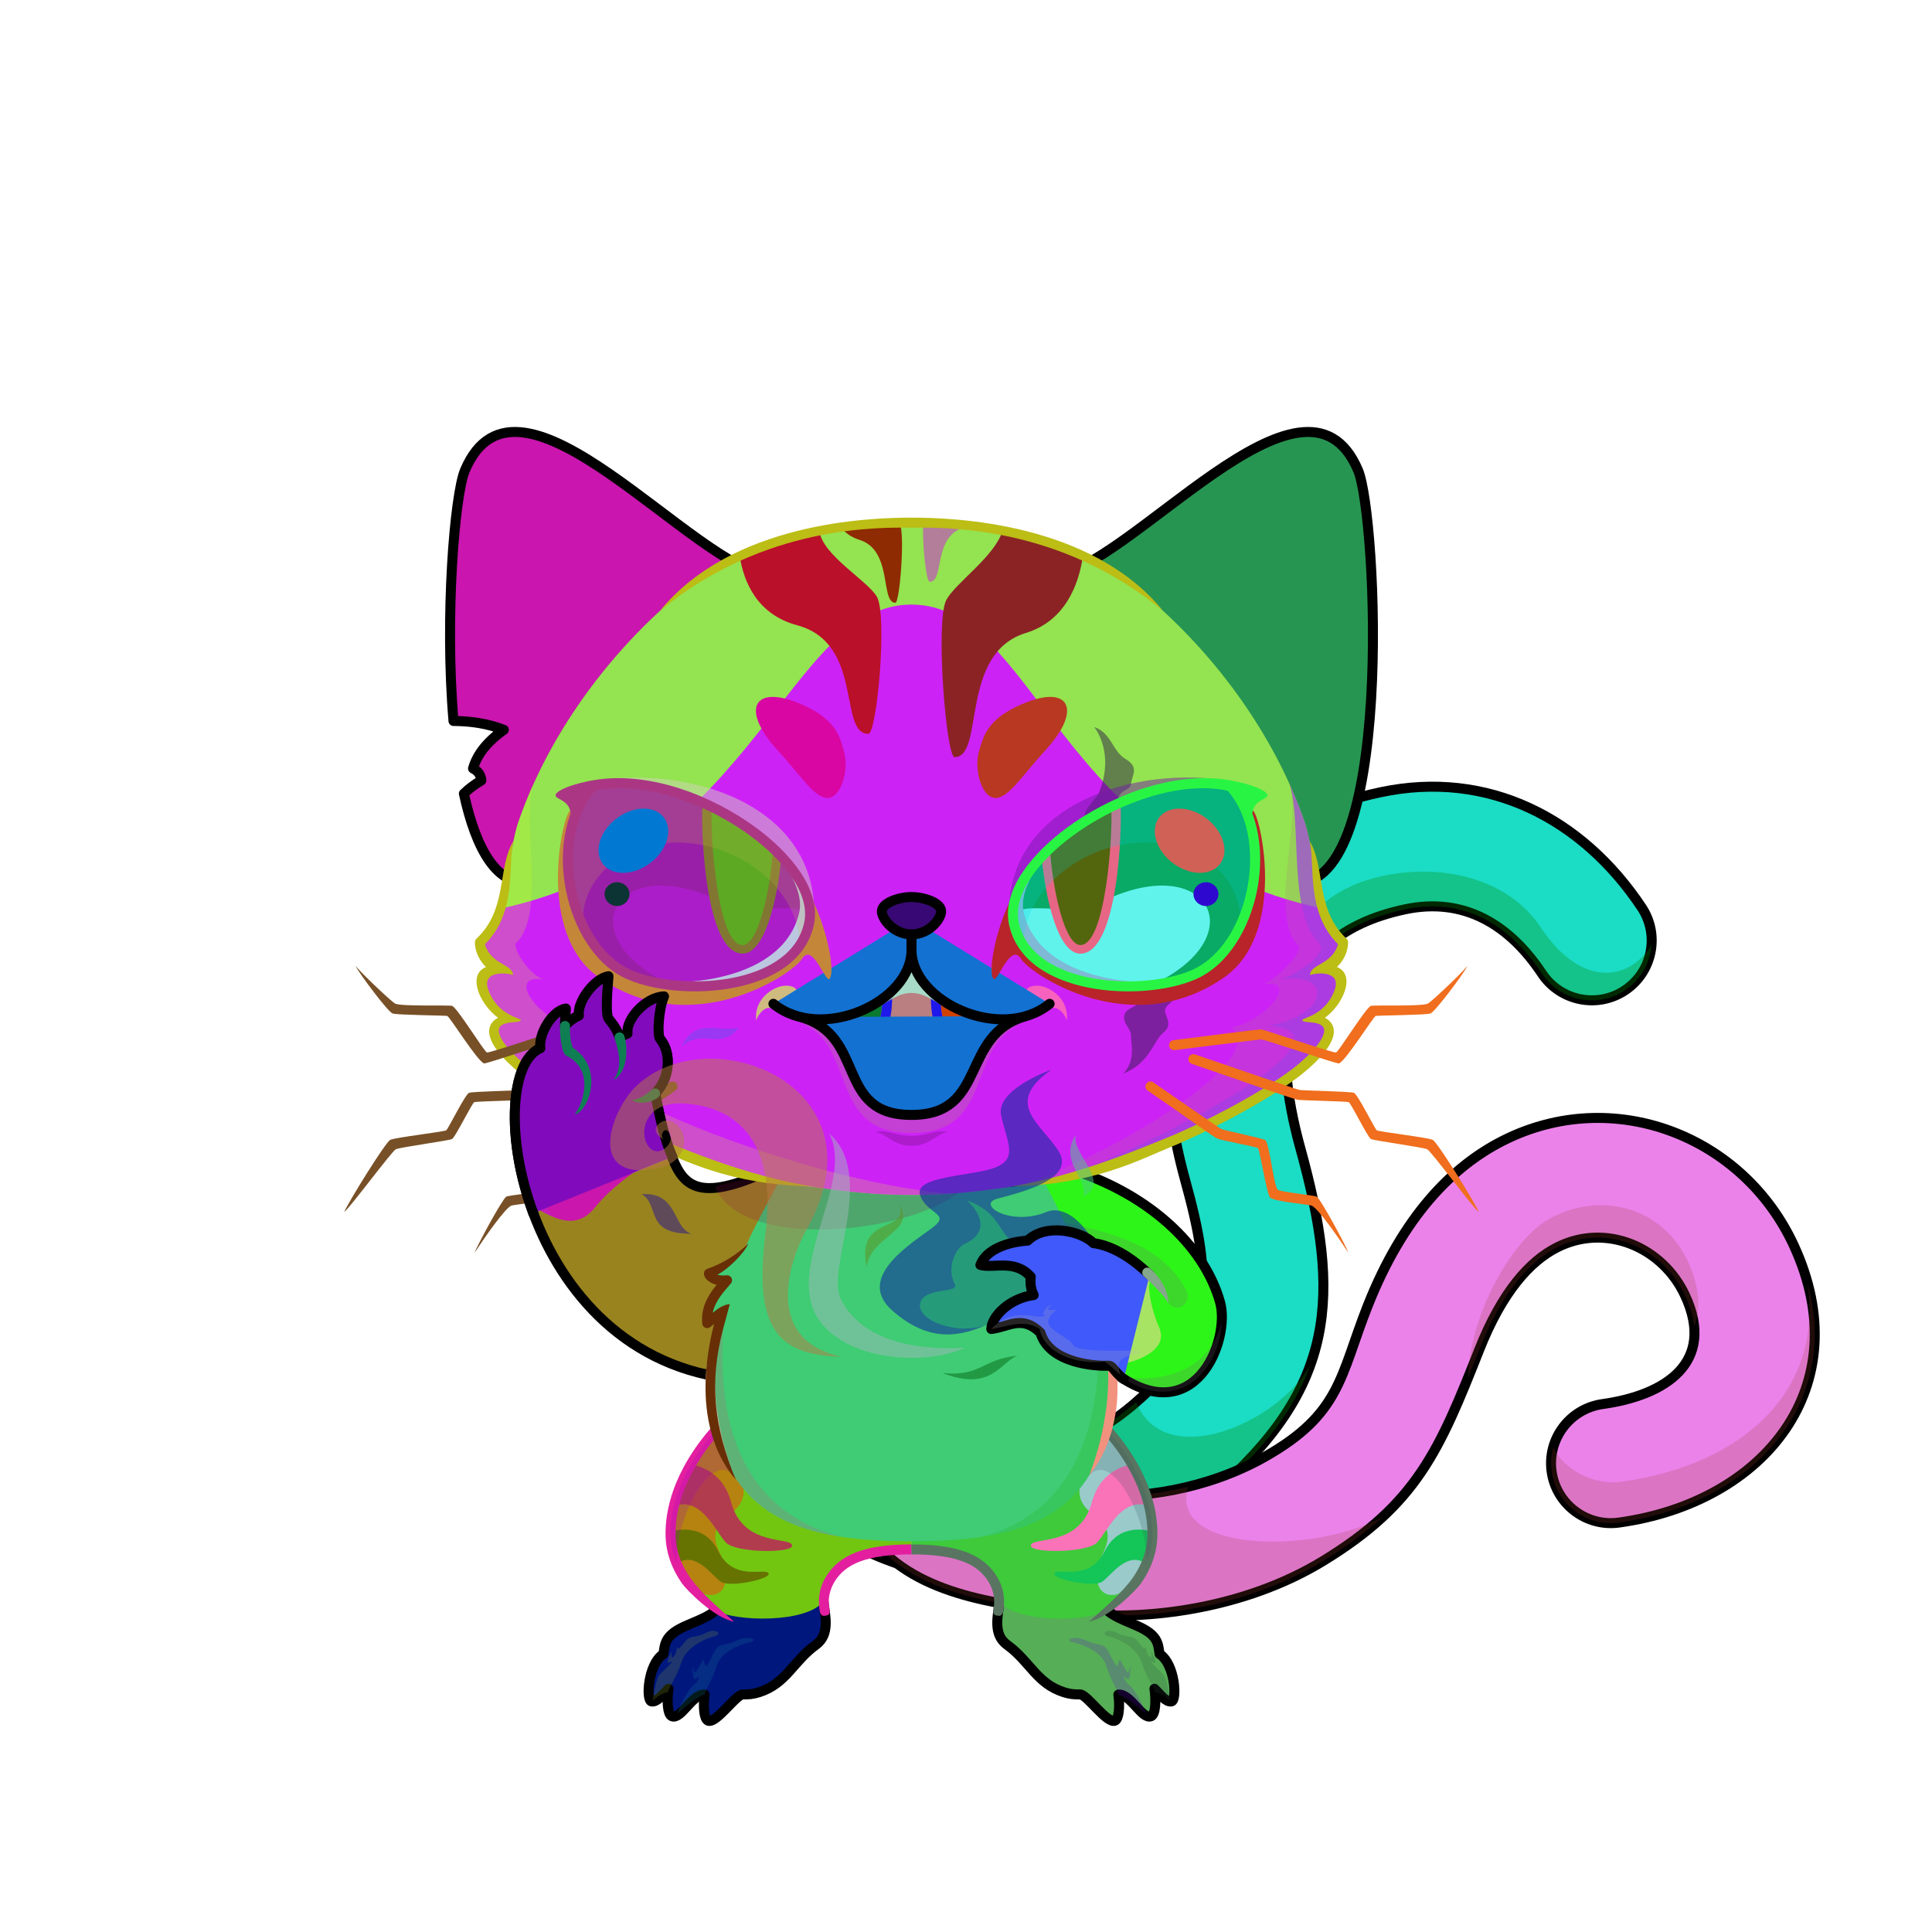 <?xml version="1.0" encoding="UTF-8"?><!DOCTYPE svg PUBLIC "-//W3C//DTD SVG 1.1//EN" "http://www.w3.org/Graphics/SVG/1.1/DTD/svg11.dtd"><!-- Creator: CorelDRAW 2018 (64-Bit) --><svg xmlns="http://www.w3.org/2000/svg" xmlns:xlink="http://www.w3.org/1999/xlink" xml:space="preserve" width="290mm" height="290mm" version="1.1" style="shape-rendering:geometricPrecision; text-rendering:geometricPrecision; image-rendering:optimizeQuality; fill-rule:evenodd; clip-rule:evenodd" viewBox="0 0 29000 29000">
 <defs>
  <style type="text/css">
   <![CDATA[
    .str1 {stroke:black;stroke-width:150;stroke-linecap:round;stroke-linejoin:round;stroke-miterlimit:22.926}
    .str0 {stroke:black;stroke-width:150;stroke-linecap:round;stroke-linejoin:round;stroke-miterlimit:22.926}
    .fil0 {fill:none}
    .fil63 {fill:none;fill-rule:nonzero}
    .fil58 {fill:black}
    .fil69 {fill:#802926}
    .fil78 {fill:white}
    .fil24 {fill:black;fill-rule:nonzero}
    .fil19 {fill:black;fill-rule:nonzero}
    .fil25 {fill:black;fill-opacity:0.2}
    .fil14 {fill:black;fill-opacity:0.2}
    .fil53 {fill:black;fill-opacity:0.2}
    .fil86 {fill:#CC3300;fill-opacity:0.2}
    .fil62 {fill:black;fill-rule:nonzero;fill-opacity:0.2}
    .fil56 {fill:white;fill-rule:nonzero;fill-opacity:0.2}
    .fil6 {fill:black;fill-opacity:0.302}
    .fil55 {fill:#990000;fill-opacity:0.502}
    .fil40 {fill:white;fill-opacity:0.502}
    .fil70 {fill:white;fill-rule:nonzero;fill-opacity:0.502}
    .fil54 {fill:white;fill-opacity:0.702}
    .fil79 {fill:url(#id0)}
    .fil67 {fill:url(#id1)}
    .fil16 {fill:url(#id2)}
    .fil68 {fill:url(#id3)}
    .fil71 {fill:url(#id4)}
    .fil27 {fill:url(#id5)}
    .fil99 {fill:url(#id6)}
    .fil101 {fill:url(#id7)}
    .fil17 {fill:url(#id8)}
    .fil95 {fill:url(#id9)}
    .fil18 {fill:url(#id10)}
    .fil29 {fill:url(#id11)}
    .fil28 {fill:url(#id12)}
    .fil96 {fill:url(#id13)}
    .fil100 {fill:url(#id14)}
    .fil97 {fill:url(#id15)}
    .fil59 {fill:url(#id16)}
    .fil84 {fill:url(#id17)}
    .fil2 {fill:url(#id18)}
    .fil3 {fill:url(#id19)}
    .fil83 {fill:url(#id20)}
    .fil75 {fill:url(#id21)}
    .fil20 {fill:url(#id22)}
    .fil34 {fill:url(#id23)}
    .fil49 {fill:url(#id24)}
    .fil15 {fill:url(#id25)}
    .fil98 {fill:url(#id26)}
    .fil39 {fill:url(#id27)}
    .fil61 {fill:url(#id28)}
    .fil31 {fill:url(#id29)}
    .fil8 {fill:url(#id30)}
    .fil50 {fill:url(#id31)}
    .fil23 {fill:url(#id32)}
    .fil33 {fill:url(#id33)}
    .fil48 {fill:url(#id34)}
    .fil1 {fill:url(#id35)}
    .fil47 {fill:url(#id36)}
    .fil7 {fill:url(#id37)}
    .fil73 {fill:url(#id38)}
    .fil32 {fill:url(#id39)}
    .fil94 {fill:url(#id40)}
    .fil74 {fill:url(#id41)}
    .fil45 {fill:url(#id42)}
    .fil51 {fill:url(#id43)}
    .fil38 {fill:url(#id44)}
    .fil30 {fill:url(#id45)}
    .fil52 {fill:url(#id46)}
    .fil26 {fill:url(#id47)}
    .fil37 {fill:url(#id48)}
    .fil5 {fill:url(#id49)}
    .fil81 {fill:url(#id50)}
    .fil80 {fill:url(#id51)}
    .fil46 {fill:url(#id52)}
    .fil11 {fill:url(#id53)}
    .fil12 {fill:url(#id54)}
    .fil82 {fill:url(#id55)}
    .fil72 {fill:url(#id56)}
    .fil43 {fill:url(#id57)}
    .fil13 {fill:url(#id58)}
    .fil4 {fill:url(#id59)}
    .fil76 {fill:url(#id60)}
    .fil60 {fill:url(#id61)}
    .fil35 {fill:url(#id62)}
    .fil21 {fill:url(#id63)}
    .fil9 {fill:url(#id64)}
    .fil10 {fill:url(#id65)}
    .fil105 {fill:url(#id66)}
    .fil42 {fill:url(#id67)}
    .fil36 {fill:url(#id68)}
    .fil22 {fill:url(#id69)}
    .fil102 {fill:url(#id70)}
    .fil41 {fill:url(#id71)}
    .fil104 {fill:url(#id72)}
    .fil66 {fill:url(#id73)}
    .fil103 {fill:url(#id74)}
    .fil57 {fill:url(#id75)}
    .fil77 {fill:url(#id76);fill-rule:nonzero}
    .fil85 {fill:url(#id77);fill-rule:nonzero}
    .fil65 {fill:url(#id78);fill-rule:nonzero}
    .fil64 {fill:url(#id79);fill-rule:nonzero}
    .fil87 {fill:url(#id80);fill-opacity:0.502}
    .fil89 {fill:url(#id81);fill-opacity:0.502}
    .fil93 {fill:url(#id82);fill-opacity:0.502}
    .fil107 {fill:url(#id83);fill-opacity:0.502}
    .fil106 {fill:url(#id84);fill-opacity:0.502}
    .fil88 {fill:url(#id85);fill-opacity:0.502}
    .fil92 {fill:url(#id86);fill-opacity:0.502}
    .fil90 {fill:url(#id87);fill-opacity:0.502}
    .fil91 {fill:url(#id88);fill-opacity:0.502}
    .fil44 {fill:url(#id89);fill-opacity:0.502}
   ]]>
  </style>
  <linearGradient id="id0" gradientUnits="userSpaceOnUse" x1="9493.41" y1="12078.55" x2="11361.92" y2="14967.66">
   <stop offset="0" style="stop-opacity:1; stop-color:#DB3B1F"/>
   <stop offset="1" style="stop-opacity:1; stop-color:#8A2020"/>
  </linearGradient>
  <linearGradient id="id1" gradientUnits="userSpaceOnUse" xlink:href="#id0" x1="11450.4" y1="12713.91" x2="9589.27" y2="14891.17">
  </linearGradient>
  <linearGradient id="id2" gradientUnits="userSpaceOnUse" x1="9742.97" y1="25167.73" x2="10249.36" y2="25149.96">
   <stop offset="0" style="stop-opacity:1; stop-color:#FFF7F0"/>
   <stop offset="1" style="stop-opacity:1; stop-color:#6B6059"/>
  </linearGradient>
  <linearGradient id="id3" gradientUnits="userSpaceOnUse" xlink:href="#id0" x1="17774.63" y1="12713.91" x2="15913.5" y2="14891.17">
  </linearGradient>
  <linearGradient id="id4" gradientUnits="userSpaceOnUse" xlink:href="#id0" x1="17870.45" y1="12078.55" x2="16001.94" y2="14967.66">
  </linearGradient>
  <linearGradient id="id5" gradientUnits="userSpaceOnUse" xlink:href="#id2" x1="17620.89" y1="25167.73" x2="17114.5" y2="25149.96">
  </linearGradient>
  <linearGradient id="id6" gradientUnits="userSpaceOnUse" xlink:href="#id2" x1="8228.76" y1="15154.96" x2="8406.31" y2="15843.57">
  </linearGradient>
  <linearGradient id="id7" gradientUnits="userSpaceOnUse" xlink:href="#id2" x1="9602.99" y1="14966.93" x2="9763.26" y2="15705.11">
  </linearGradient>
  <linearGradient id="id8" gradientUnits="userSpaceOnUse" xlink:href="#id2" x1="10021.79" y1="25347.25" x2="10796.61" y2="25310.32">
  </linearGradient>
  <linearGradient id="id9" gradientUnits="userSpaceOnUse" xlink:href="#id2" x1="14883.83" y1="19786.68" x2="15952.18" y2="19681.01">
  </linearGradient>
  <linearGradient id="id10" gradientUnits="userSpaceOnUse" xlink:href="#id2" x1="10566" y1="25414.59" x2="11340.83" y2="25377.66">
  </linearGradient>
  <linearGradient id="id11" gradientUnits="userSpaceOnUse" xlink:href="#id2" x1="16797.86" y1="25414.59" x2="16023.03" y2="25377.66">
  </linearGradient>
  <linearGradient id="id12" gradientUnits="userSpaceOnUse" xlink:href="#id2" x1="17342.07" y1="25347.25" x2="16567.25" y2="25310.32">
  </linearGradient>
  <linearGradient id="id13" gradientUnits="userSpaceOnUse" xlink:href="#id2" x1="15480.94" y1="18493.05" x2="16354.23" y2="18786.08">
  </linearGradient>
  <linearGradient id="id14" gradientUnits="userSpaceOnUse" xlink:href="#id2" x1="8811.1" y1="14666.08" x2="8978.45" y2="15385.35">
  </linearGradient>
  <linearGradient id="id15" gradientUnits="userSpaceOnUse" xlink:href="#id2" x1="14808.63" y1="18729.1" x2="16017.97" y2="19007.27">
  </linearGradient>
  <linearGradient id="id16" gradientUnits="userSpaceOnUse" x1="12991.29" y1="16380.48" x2="14372.57" y2="16380.48">
   <stop offset="0" style="stop-opacity:1; stop-color:#806C5B"/>
   <stop offset="0.471" style="stop-opacity:1; stop-color:#F7EFE3"/>
   <stop offset="1" style="stop-opacity:1; stop-color:#C9BEAD"/>
  </linearGradient>
  <linearGradient id="id17" gradientUnits="userSpaceOnUse" x1="10978.02" y1="12227.99" x2="11301.73" y2="14120.9">
   <stop offset="0" style="stop-opacity:1; stop-color:#6B0000"/>
   <stop offset="0.42" style="stop-opacity:1; stop-color:black"/>
   <stop offset="1" style="stop-opacity:1; stop-color:#D6610D"/>
  </linearGradient>
  <linearGradient id="id18" gradientUnits="userSpaceOnUse" x1="21334.39" y1="12315.24" x2="24251.8" y2="14508.56">
   <stop offset="0" style="stop-opacity:1; stop-color:#591F0A"/>
   <stop offset="1" style="stop-opacity:1; stop-color:#242121"/>
  </linearGradient>
  <linearGradient id="id19" gradientUnits="userSpaceOnUse" xlink:href="#id18" x1="18005.59" y1="17227.45" x2="19552.03" y2="18512.82">
  </linearGradient>
  <linearGradient id="id20" gradientUnits="userSpaceOnUse" x1="11073.67" y1="12094.26" x2="11196.25" y2="14308.57">
   <stop offset="0" style="stop-opacity:1; stop-color:#450000"/>
   <stop offset="0.431" style="stop-opacity:1; stop-color:#CF5610"/>
   <stop offset="0.678" style="stop-opacity:1; stop-color:#FFD119"/>
   <stop offset="1" style="stop-opacity:1; stop-color:#FFE063"/>
  </linearGradient>
  <linearGradient id="id21" gradientUnits="userSpaceOnUse" xlink:href="#id20" x1="16290.19" y1="12094.26" x2="16167.61" y2="14308.57">
  </linearGradient>
  <linearGradient id="id22" gradientUnits="userSpaceOnUse" x1="12316.86" y1="24248.04" x2="11430.13" y2="21235.41">
   <stop offset="0" style="stop-opacity:1; stop-color:#C9C0C0"/>
   <stop offset="0.059" style="stop-opacity:1; stop-color:#C9C0C0"/>
   <stop offset="0.38" style="stop-opacity:1; stop-color:#FFF7F7"/>
   <stop offset="1" style="stop-opacity:1; stop-color:#8F8B8B"/>
  </linearGradient>
  <linearGradient id="id23" gradientUnits="userSpaceOnUse" x1="11859.34" y1="19632.76" x2="8172.02" y2="18011.87">
   <stop offset="0" style="stop-opacity:1; stop-color:#999999"/>
   <stop offset="0.722" style="stop-opacity:1; stop-color:#C9C0C0"/>
   <stop offset="1" style="stop-opacity:1; stop-color:#C9C0C0"/>
  </linearGradient>
  <linearGradient id="id24" gradientUnits="userSpaceOnUse" xlink:href="#id18" x1="15259.86" y1="11361.21" x2="15127.6" y2="7972.4">
  </linearGradient>
  <linearGradient id="id25" gradientUnits="userSpaceOnUse" x1="10975.24" y1="23762.71" x2="11374.38" y2="25426.24">
   <stop offset="0" style="stop-opacity:1; stop-color:#C9C0C0"/>
   <stop offset="0.51" style="stop-opacity:1; stop-color:#C9C0C0"/>
   <stop offset="1" style="stop-opacity:1; stop-color:#FAFAFA"/>
  </linearGradient>
  <linearGradient id="id26" gradientUnits="userSpaceOnUse" xlink:href="#id25" x1="8878.65" y1="18324.85" x2="8878.65" y2="15209.24">
  </linearGradient>
  <linearGradient id="id27" gradientUnits="userSpaceOnUse" x1="6972.39" y1="8467.12" x2="11379.87" y2="11267.03">
   <stop offset="0" style="stop-opacity:1; stop-color:#26140E"/>
   <stop offset="0.169" style="stop-opacity:1; stop-color:#592008"/>
   <stop offset="0.431" style="stop-opacity:1; stop-color:#D77E35"/>
   <stop offset="1" style="stop-opacity:1; stop-color:#FF9538"/>
  </linearGradient>
  <linearGradient id="id28" gradientUnits="userSpaceOnUse" x1="14172.01" y1="15165.78" x2="14575.23" y2="15546.05">
   <stop offset="0" style="stop-opacity:1; stop-color:#665240"/>
   <stop offset="1" style="stop-opacity:1; stop-color:#FFF8ED"/>
  </linearGradient>
  <linearGradient id="id29" gradientUnits="userSpaceOnUse" x1="16208.22" y1="22797.95" x2="17292.76" y2="22401.68">
   <stop offset="0" style="stop-opacity:1; stop-color:#4D1704"/>
   <stop offset="0.502" style="stop-opacity:1; stop-color:#9C5D30"/>
   <stop offset="1" style="stop-opacity:1; stop-color:#FF9538"/>
  </linearGradient>
  <linearGradient id="id30" gradientUnits="userSpaceOnUse" xlink:href="#id18" x1="20895.67" y1="21008.64" x2="21449.4" y2="21980.36">
  </linearGradient>
  <linearGradient id="id31" gradientUnits="userSpaceOnUse" xlink:href="#id18" x1="14220.55" y1="8732.07" x2="14177.63" y2="7847.54">
  </linearGradient>
  <linearGradient id="id32" gradientUnits="userSpaceOnUse" xlink:href="#id18" x1="10227.34" y1="22946.33" x2="11778.32" y2="22312.92">
  </linearGradient>
  <linearGradient id="id33" gradientUnits="userSpaceOnUse" xlink:href="#id18" x1="15585.54" y1="22946.33" x2="17136.52" y2="22312.92">
  </linearGradient>
  <linearGradient id="id34" gradientUnits="userSpaceOnUse" x1="13681.93" y1="17936.15" x2="13681.93" y2="9073.97">
   <stop offset="0" style="stop-opacity:1; stop-color:#8F8B8B"/>
   <stop offset="0.388" style="stop-opacity:1; stop-color:#EDE4E4"/>
   <stop offset="1" style="stop-opacity:1; stop-color:#FFF7F7"/>
  </linearGradient>
  <linearGradient id="id35" gradientUnits="userSpaceOnUse" x1="14459.21" y1="22673.62" x2="21895.18" y2="12835.32">
   <stop offset="0" style="stop-opacity:1; stop-color:#6E6868"/>
   <stop offset="0.22" style="stop-opacity:1; stop-color:#C9C0C0"/>
   <stop offset="1" style="stop-opacity:1; stop-color:#EF8C37"/>
  </linearGradient>
  <linearGradient id="id36" gradientUnits="userSpaceOnUse" xlink:href="#id29" x1="13681.93" y1="17936.72" x2="13681.93" y2="7844.81">
  </linearGradient>
  <linearGradient id="id37" gradientUnits="userSpaceOnUse" xlink:href="#id35" x1="16072.12" y1="23602.84" x2="24108.67" y2="17425.24">
  </linearGradient>
  <linearGradient id="id38" gradientUnits="userSpaceOnUse" x1="17920.94" y1="13606.74" x2="15456.98" y2="14435.51">
   <stop offset="0" style="stop-opacity:1; stop-color:#B86B00"/>
   <stop offset="0.612" style="stop-opacity:1; stop-color:#FFD119"/>
   <stop offset="1" style="stop-opacity:1; stop-color:#B86B00"/>
  </linearGradient>
  <linearGradient id="id39" gradientUnits="userSpaceOnUse" xlink:href="#id18" x1="15918.73" y1="23564.45" x2="17206.01" y2="23168.76">
  </linearGradient>
  <linearGradient id="id40" gradientUnits="userSpaceOnUse" x1="16699.72" y1="20615.17" x2="16194.95" y2="18686.99">
   <stop offset="0" style="stop-opacity:1; stop-color:#C9C0C0"/>
   <stop offset="0.58" style="stop-opacity:1; stop-color:#C9C0C0"/>
   <stop offset="1" style="stop-opacity:1; stop-color:#FAFAFA"/>
  </linearGradient>
  <linearGradient id="id41" gradientUnits="userSpaceOnUse" x1="16654.58" y1="14754.99" x2="15924.36" y2="13143.74">
   <stop offset="0" style="stop-opacity:1; stop-color:white"/>
   <stop offset="1" style="stop-opacity:1; stop-color:#FFD119"/>
  </linearGradient>
  <linearGradient id="id42" gradientUnits="userSpaceOnUse" x1="18528.94" y1="13101.46" x2="19022.58" y2="7435.23">
   <stop offset="0" style="stop-opacity:1; stop-color:#F5E2E2"/>
   <stop offset="0.671" style="stop-opacity:1; stop-color:#DDC0C0"/>
   <stop offset="1" style="stop-opacity:1; stop-color:#C49D9D"/>
  </linearGradient>
  <linearGradient id="id43" gradientUnits="userSpaceOnUse" xlink:href="#id18" x1="13109.63" y1="9046.6" x2="13052.44" y2="7847.91">
  </linearGradient>
  <linearGradient id="id44" gradientUnits="userSpaceOnUse" x1="13644.29" y1="17759" x2="13644.29" y2="23135">
   <stop offset="0" style="stop-opacity:1; stop-color:#999999"/>
   <stop offset="0.031" style="stop-opacity:1; stop-color:#999999"/>
   <stop offset="0.329" style="stop-opacity:1; stop-color:#CCCCCC"/>
   <stop offset="1" style="stop-opacity:1; stop-color:#FEF6F6"/>
  </linearGradient>
  <linearGradient id="id45" gradientUnits="userSpaceOnUse" xlink:href="#id22" x1="15933.87" y1="24248.04" x2="15047.14" y2="21235.41">
  </linearGradient>
  <linearGradient id="id46" gradientUnits="userSpaceOnUse" xlink:href="#id18" x1="12234.31" y1="11012.29" x2="12101.79" y2="7975.46">
  </linearGradient>
  <linearGradient id="id47" gradientUnits="userSpaceOnUse" xlink:href="#id25" x1="16388.62" y1="23762.71" x2="15989.48" y2="25426.24">
  </linearGradient>
  <linearGradient id="id48" gradientUnits="userSpaceOnUse" xlink:href="#id23" x1="15154.58" y1="18275.44" x2="18005.03" y2="20217.13">
  </linearGradient>
  <linearGradient id="id49" gradientUnits="objectBoundingBox" xlink:href="#id18" x1="13.523%" y1="15.803%" x2="86.477%" y2="84.197%">
  </linearGradient>
  <linearGradient id="id50" gradientUnits="userSpaceOnUse" xlink:href="#id38" x1="9442.92" y1="13606.74" x2="11906.88" y2="14435.51">
  </linearGradient>
  <linearGradient id="id51" gradientUnits="userSpaceOnUse" x1="11045.94" y1="14685.63" x2="9651.63" y2="11845.91">
   <stop offset="0" style="stop-opacity:1; stop-color:#B86B00"/>
   <stop offset="0.329" style="stop-opacity:1; stop-color:#B86B00"/>
   <stop offset="0.671" style="stop-opacity:1; stop-color:#6D1D00"/>
   <stop offset="1" style="stop-opacity:1; stop-color:#240000"/>
  </linearGradient>
  <linearGradient id="id52" gradientUnits="userSpaceOnUse" x1="17545.69" y1="11320.15" x2="19212.81" y2="8508.19">
   <stop offset="0" style="stop-opacity:1; stop-color:#F2A29E"/>
   <stop offset="1" style="stop-opacity:1; stop-color:#854D4D"/>
  </linearGradient>
  <linearGradient id="id53" gradientUnits="userSpaceOnUse" xlink:href="#id18" x1="21008.89" y1="18677.13" x2="21989.06" y2="20297.08">
  </linearGradient>
  <linearGradient id="id54" gradientUnits="userSpaceOnUse" xlink:href="#id18" x1="19092.11" y1="21635.48" x2="20212" y2="23460.81">
  </linearGradient>
  <linearGradient id="id55" gradientUnits="userSpaceOnUse" xlink:href="#id41" x1="10709.28" y1="14754.99" x2="11439.5" y2="13143.74">
  </linearGradient>
  <linearGradient id="id56" gradientUnits="userSpaceOnUse" xlink:href="#id51" x1="16317.92" y1="14685.63" x2="17712.23" y2="11845.91">
  </linearGradient>
  <linearGradient id="id57" gradientUnits="userSpaceOnUse" xlink:href="#id27" x1="20391.59" y1="8467.12" x2="15983.99" y2="11267.03">
  </linearGradient>
  <linearGradient id="id58" gradientUnits="userSpaceOnUse" xlink:href="#id18" x1="17733.6" y1="22390.76" x2="18249.55" y2="24068.81">
  </linearGradient>
  <linearGradient id="id59" gradientUnits="userSpaceOnUse" xlink:href="#id18" x1="18245.08" y1="19096.22" x2="19427.78" y2="19518.72">
  </linearGradient>
  <linearGradient id="id60" gradientUnits="userSpaceOnUse" xlink:href="#id17" x1="16385.84" y1="12227.99" x2="16062.13" y2="14120.9">
  </linearGradient>
  <linearGradient id="id61" gradientUnits="userSpaceOnUse" xlink:href="#id28" x1="12788.63" y1="15165.78" x2="13191.85" y2="15546.05">
  </linearGradient>
  <linearGradient id="id62" gradientUnits="userSpaceOnUse" xlink:href="#id18" x1="9258.01" y1="18114.75" x2="8765.82" y2="19640.32">
  </linearGradient>
  <linearGradient id="id63" gradientUnits="userSpaceOnUse" xlink:href="#id29" x1="10071.1" y1="22797.95" x2="11155.64" y2="22401.68">
  </linearGradient>
  <linearGradient id="id64" gradientUnits="userSpaceOnUse" xlink:href="#id18" x1="24262.03" y1="17793.26" x2="26259.8" y2="22490.82">
  </linearGradient>
  <linearGradient id="id65" gradientUnits="userSpaceOnUse" xlink:href="#id18" x1="22690.65" y1="16927.88" x2="23717.4" y2="18789.81">
  </linearGradient>
  <linearGradient id="id66" gradientUnits="userSpaceOnUse" x1="9101.23" y1="17059.59" x2="9275.87" y2="16488.16">
   <stop offset="0" style="stop-opacity:1; stop-color:#CC5858"/>
   <stop offset="1" style="stop-opacity:1; stop-color:#DB9092"/>
  </linearGradient>
  <linearGradient id="id67" gradientUnits="userSpaceOnUse" xlink:href="#id52" x1="8151.05" y1="11320.15" x2="9818.17" y2="8508.19">
  </linearGradient>
  <linearGradient id="id68" gradientUnits="userSpaceOnUse" xlink:href="#id18" x1="9977.92" y1="19077.19" x2="9562.32" y2="20430.45">
  </linearGradient>
  <linearGradient id="id69" gradientUnits="userSpaceOnUse" xlink:href="#id18" x1="11445.13" y1="23564.45" x2="10157.85" y2="23168.76">
  </linearGradient>
  <linearGradient id="id70" gradientUnits="userSpaceOnUse" xlink:href="#id66" x1="8459.79" y1="16477.38" x2="8523.67" y2="15962.24">
  </linearGradient>
  <linearGradient id="id71" gradientUnits="userSpaceOnUse" xlink:href="#id42" x1="8341.28" y1="13101.46" x2="8834.92" y2="7435.23">
  </linearGradient>
  <linearGradient id="id72" gradientUnits="userSpaceOnUse" xlink:href="#id66" x1="9639.48" y1="16165.62" x2="9772.38" y2="15663.83">
  </linearGradient>
  <linearGradient id="id73" gradientUnits="userSpaceOnUse" x1="13681.04" y1="13463.6" x2="13681.04" y2="14024.6">
   <stop offset="0" style="stop-opacity:1; stop-color:#FFCCCC"/>
   <stop offset="1" style="stop-opacity:1; stop-color:#DB9092"/>
  </linearGradient>
  <linearGradient id="id74" gradientUnits="userSpaceOnUse" xlink:href="#id66" x1="8993.45" y1="15944.9" x2="8995.43" y2="15425.8">
  </linearGradient>
  <radialGradient id="id75" gradientUnits="userSpaceOnUse" gradientTransform="matrix(4.75667E-17 -0.777 1 6.12323E-17 -1699 26010)" cx="13682" cy="15381.03" r="1743.41" fx="13682" fy="15381.03">
   <stop offset="0" style="stop-opacity:1; stop-color:#802D2D"/>
   <stop offset="1" style="stop-opacity:1; stop-color:#3B0606"/>
  </radialGradient>
  <linearGradient id="id76" gradientUnits="userSpaceOnUse" x1="18839.66" y1="13995.6" x2="15314" y2="12565.44">
   <stop offset="0" style="stop-opacity:1; stop-color:black"/>
   <stop offset="0.51" style="stop-opacity:1; stop-color:#3D0000"/>
   <stop offset="1" style="stop-opacity:1; stop-color:black"/>
  </linearGradient>
  <linearGradient id="id77" gradientUnits="userSpaceOnUse" xlink:href="#id76" x1="8524.2" y1="13995.6" x2="12049.86" y2="12565.44">
  </linearGradient>
  <linearGradient id="id78" gradientUnits="userSpaceOnUse" x1="9806.41" y1="17801.73" x2="5529.23" y2="15502.22">
   <stop offset="0" style="stop-opacity:1; stop-color:#635B54"/>
   <stop offset="1" style="stop-opacity:1; stop-color:#171414"/>
  </linearGradient>
  <linearGradient id="id79" gradientUnits="userSpaceOnUse" xlink:href="#id78" x1="21834.63" y1="17801.73" x2="17557.45" y2="15502.22">
  </linearGradient>
  <linearGradient id="id80" gradientUnits="userSpaceOnUse" x1="14554.57" y1="16093.8" x2="15207.03" y2="19995.13">
   <stop offset="0" style="stop-opacity:1; stop-color:#E30000"/>
   <stop offset="1" style="stop-opacity:1; stop-color:#FF9A52"/>
  </linearGradient>
  <linearGradient id="id81" gradientUnits="userSpaceOnUse" xlink:href="#id80" x1="9970.9" y1="17923.28" x2="10038.08" y2="18518.3">
  </linearGradient>
  <linearGradient id="id82" gradientUnits="userSpaceOnUse" xlink:href="#id80" x1="14702.78" y1="20347.78" x2="14718.73" y2="20705.4">
  </linearGradient>
  <linearGradient id="id83" gradientUnits="userSpaceOnUse" xlink:href="#id80" x1="12978.92" y1="17062.09" x2="13642.63" y2="20331.26">
  </linearGradient>
  <linearGradient id="id84" gradientUnits="userSpaceOnUse" xlink:href="#id80" x1="10498.23" y1="15941.49" x2="11292.91" y2="20315.04">
  </linearGradient>
  <linearGradient id="id85" gradientUnits="userSpaceOnUse" x1="15006.78" y1="18021.52" x2="15326.71" y2="19941.25">
   <stop offset="0" style="stop-opacity:1; stop-color:#FFCE3B"/>
   <stop offset="1" style="stop-opacity:1; stop-color:#FFF4E0"/>
  </linearGradient>
  <linearGradient id="id86" gradientUnits="userSpaceOnUse" xlink:href="#id80" x1="13167.78" y1="18101.78" x2="13374.59" y2="18998.18">
  </linearGradient>
  <linearGradient id="id87" gradientUnits="userSpaceOnUse" xlink:href="#id80" x1="10652.58" y1="15422.4" x2="10666.09" y2="15711.24">
  </linearGradient>
  <linearGradient id="id88" gradientUnits="userSpaceOnUse" xlink:href="#id80" x1="16088.09" y1="17085.09" x2="16393.19" y2="17907.05">
  </linearGradient>
  <linearGradient id="id89" gradientUnits="userSpaceOnUse" xlink:href="#id34" x1="18187.79" y1="13249.57" x2="18187.79" y2="6483.28">
  </linearGradient>
 </defs>
 <g id="Tail">
   <animateTransform type="translate" values="0;0 150;0;0 150;0;0 150;0;0 150;0" dur="10" repeatCount="indefinite" additive="sum" attributeName="transform"/>
  <g id="_1875368741808">
   <path class="fil1" d="M11780.49 22365.36c-324.06,-374.88 -283.32,-941.38 91.41,-1265.63 374.73,-324.25 941.49,-283.4 1265.63,91.41 50.16,58 102.21,111.13 155.99,158.78 390.68,346.1 972.16,563.14 1623.32,559.96 679.19,-3.31 1428.31,-252.16 2119.87,-848.1 1216.27,-1048.11 1155.79,-1887.35 751.67,-3351.18 -723.91,-2622.2 -67.57,-5184.89 2939.48,-5819.72 1602.23,-338.25 3021.15,387.06 3915.02,1730.76 274.69,412.93 160.43,970.77 -253.13,1244.53 -413.56,273.76 -969.99,159.91 -1244.53,-253.13 -486.01,-731.2 -1168.33,-1150.85 -2051.74,-964.34 -1963.7,414.59 -2005.55,2025.74 -1575.42,3583.78 617.06,2235.11 539.77,3594.83 -1307.13,5186.34 -1046.71,901.98 -2212.37,1278.77 -3287.05,1284.02 -1102.72,5.38 -2114.36,-386.04 -2818.64,-1009.96 -119.32,-105.71 -227.75,-215.32 -324.75,-327.52z" style="fill:#658a2c"/>
   <g>
    <path class="fil2" d="M21001.1 11843.33c1489.68,-205.48 2799.08,511.52 3641.78,1778.31 274.69,412.93 160.43,970.77 -253.13,1244.53 -413.56,273.76 -969.99,159.91 -1244.53,-253.13 -486.01,-731.2 -1168.33,-1150.85 -2051.74,-964.34 -48.95,10.34 -96.37,21.62 -142.96,33.43 -212.73,-396.47 -221.68,-985.07 50.58,-1838.8z" style="fill:#411278"/>
    <path class="fil3" d="M17994.44 18590.04c-19.85,-116.85 -44.7,-237.72 -73.65,-363.27 455.54,-152.46 941.84,-54.09 962.02,-158.2 56.8,-293.05 -595.91,-406.58 -1060.6,-233.73 -10.99,-40.93 -22.25,-82.3 -33.83,-124.24 -24.84,-89.99 -47.9,-179.89 -69.45,-269.66 576.89,-450.28 1153.3,-576.7 1729.38,-480.01 21.5,90.53 44.79,181.13 69.75,271.55 159.56,577.97 272.55,1097.3 320.63,1577.34 -547.62,-304.49 -1163.95,-372.35 -1844.25,-219.78z" style="fill:#3c107c"/>
    <path class="fil4" d="M18025.85 19504.98c23.77,-162.57 28.45,-330.36 17.53,-506.38 649.56,42.25 1223.17,192.57 1603.63,617.74 -655.67,-180.43 -1175.69,-192.24 -1621.16,-111.36z" style="fill:#98cf14"/>
    <path class="fil5" d="M17074.35 21028.9c304.26,-266.98 525.82,-520.88 679.92,-775.62 676.26,-17.84 1255.23,192.64 1712.18,689.32 -209.19,389.87 -508.21,772.34 -913.82,1164.76 -392.04,-685.66 -869.16,-1095.79 -1478.28,-1078.46z" style="fill:#a758c0"/>
   </g>
   <path class="fil0 str0" d="M11780.49 22365.36c-324.06,-374.88 -283.32,-941.38 91.41,-1265.63 374.73,-324.25 941.49,-283.4 1265.63,91.41 50.16,58 102.21,111.13 155.99,158.78 390.68,346.1 972.16,563.14 1623.32,559.96 679.19,-3.31 1428.31,-252.16 2119.87,-848.1 1216.27,-1048.11 1155.79,-1887.35 751.67,-3351.18 -723.91,-2622.2 -67.57,-5184.89 2939.48,-5819.72 1602.23,-338.25 3021.15,387.06 3915.02,1730.76 274.69,412.93 160.43,970.77 -253.13,1244.53 -413.56,273.76 -969.99,159.91 -1244.53,-253.13 -486.01,-731.2 -1168.33,-1150.85 -2051.74,-964.34 -1963.7,414.59 -2005.55,2025.74 -1575.42,3583.78 617.06,2235.11 539.77,3594.83 -1307.13,5186.34 -1046.71,901.98 -2212.37,1278.77 -3287.05,1284.02 -1102.72,5.38 -2114.36,-386.04 -2818.64,-1009.96 -119.32,-105.71 -227.75,-215.32 -324.75,-327.52z" style="fill:#1bdcc4"/>
   <path class="fil6" d="M11780.49 22365.36c-324.06,-374.88 -283.32,-941.38 91.41,-1265.63 374.73,-324.25 941.49,-283.4 1265.63,91.41 50.16,58 102.21,111.13 155.99,158.78 390.68,346.1 972.16,563.14 1623.32,559.96 802.24,-3.91 1537.74,-341.92 2136.57,-862.69 429.57,1065.76 2163.37,297.88 2619.8,-570.87 -233.56,660.41 -695.17,1281.47 -1462.28,1942.5 -1046.71,901.98 -2212.37,1278.77 -3287.05,1284.02 -1102.72,5.38 -2114.36,-386.04 -2818.64,-1009.96 -119.32,-105.71 -227.75,-215.32 -324.75,-327.52zm13009.84 -8186.58c-18.81,269.13 -158.3,527.01 -400.58,687.39 -413.56,273.76 -969.99,159.91 -1244.53,-253.13 -486.01,-731.2 -1168.33,-1150.85 -2051.74,-964.34 -1430.46,302.01 -1840.95,1239.02 -1792.23,2327.85 -220.45,-1257.91 7.46,-2522.66 1465.91,-2830.56 883.38,-186.49 1870.04,39.14 2356.02,770.31 650.53,978.75 1382.67,760.82 1667.15,262.48z" style="fill:#038806"/>
  </g>
  <g id="_1875368737232">
   <path class="fil7" d="M13159.45 23183.84c-324.25,-374.73 -283.32,-941.38 91.41,-1265.63 374.73,-324.25 941.38,-283.32 1265.63,91.41 244.6,283.44 1483.01,381.04 1873.01,423.77 702.33,76.95 1730.56,-77.66 2588.44,-561.49 1153.29,-650.42 1134.71,-1216.07 1552.48,-2272.66 528.24,-1335.95 1265.69,-2092.58 2035.12,-2479.63 1646.73,-828.38 3597.99,-77.5 4361.15,1576.77 974.08,2111.5 -439.63,3854.58 -2623.88,4157.74 -491.18,68.17 -944.55,-275.18 -1012.5,-766.4 -67.95,-491.22 275.21,-944.37 766.4,-1012.5 935.93,-129.81 1702.83,-620.47 1238.72,-1626.5 -335.53,-727.34 -1185.29,-1096.22 -1921.29,-725.99 -410.27,206.38 -826.07,666.85 -1170.28,1537.45 -598.27,1513.14 -936.23,2312.81 -2347.02,3172.66 -1181.46,720.08 -2659.5,895.76 -3657.18,786.49 -1005.04,-110.07 -2334.95,-218.22 -3040.21,-1035.49z" style="fill:#84b003"/>
   <g>
    <path class="fil8" d="M21721.12 21405.76c-112.51,234.97 -229.97,450.06 -363.3,651.54 -395,-187.79 -873.42,-733.82 -695.66,-1098.14 72.12,-147.81 347.29,344.63 1058.96,446.6z" style="fill:#1eab1c"/>
    <path class="fil9" d="M25895.81 17421.33c430.68,320.89 790,752.9 1030.88,1275.05 974.08,2111.5 -439.63,3854.58 -2623.88,4157.74 -491.18,68.17 -944.55,-275.18 -1012.5,-766.4 -67.95,-491.22 275.21,-944.37 766.4,-1012.5 935.93,-129.81 1702.83,-620.47 1238.72,-1626.5 -145.46,-315.32 -387.6,-563.19 -675.19,-712.76 100.47,-662.58 767.61,-1147.18 1275.57,-1314.63z" style="fill:#1d9f46"/>
    <path class="fil10" d="M22186.82 17343.27c124.83,-85.3 251.33,-159.58 378.72,-223.66 128.53,-64.66 258.92,-119.7 390.46,-165.43 115.55,355.42 290.75,666.52 404.91,671.23 91.82,3.78 100.48,-406.95 148.62,-808.9 238.07,-36.56 476.66,-44.9 711.7,-26.86 -142.12,596.65 -192.62,1193.32 -158.4,1789.98 -228.24,-14.07 -463.77,29.96 -688.69,143.1 -106.36,53.5 -213.07,124.12 -318.83,214.5 -406.1,-322.07 -816.01,-1049.12 -868.49,-1593.96z" style="fill:#44768c"/>
    <path class="fil11" d="M20527.92 19605.62l2.5 -6.38c158.27,-400.27 335.33,-748.47 526.39,-1050.37 379.73,513.03 846.7,899.16 1413.22,1140.47 -92.29,166.98 -181.41,356.45 -266.17,570.84 -22.16,56.06 -43.94,111.02 -65.46,165.16 -614.75,-73.58 -1160.14,-324.87 -1610.48,-819.72z" style="fill:#8dcbf3"/>
    <path class="fil12" d="M18542.58 22084.47c148.26,-62.24 294.12,-132.92 435.36,-212.57 228.41,-128.81 410.71,-254.3 559.68,-380.94 223.14,636.98 629.07,1063.05 1223.91,1271.15 -244.9,228.53 -538.61,447.61 -904.69,670.73 -100.8,61.44 -203.8,118.82 -308.44,172.49 -628.65,-364.23 -996.95,-855.13 -1005.82,-1520.86z" style="fill:#b40392"/>
    <path class="fil13" d="M17545.46 22378.05c167.28,-30.24 337.76,-70.07 508.25,-120.15 -71.68,660.88 112.61,1233.17 449.01,1752.81 -323.62,90.5 -648.31,152.81 -961.92,190.96 -84.56,-553.48 -77.77,-1164.68 4.66,-1823.62z" style="fill:#6944da"/>
   </g>
   <path class="fil0 str0" d="M13159.45 23183.84c-324.25,-374.73 -283.32,-941.38 91.41,-1265.63 374.73,-324.25 941.38,-283.32 1265.63,91.41 244.6,283.44 1483.01,381.04 1873.01,423.77 702.33,76.95 1730.56,-77.66 2588.44,-561.49 1153.29,-650.42 1134.71,-1216.07 1552.48,-2272.66 528.24,-1335.95 1265.69,-2092.58 2035.12,-2479.63 1646.73,-828.38 3597.99,-77.5 4361.15,1576.77 974.08,2111.5 -439.63,3854.58 -2623.88,4157.74 -491.18,68.17 -944.55,-275.18 -1012.5,-766.4 -67.95,-491.22 275.21,-944.37 766.4,-1012.5 935.93,-129.81 1702.83,-620.47 1238.72,-1626.5 -335.53,-727.34 -1185.29,-1096.22 -1921.29,-725.99 -410.27,206.38 -826.07,666.85 -1170.28,1537.45 -598.27,1513.14 -936.23,2312.81 -2347.02,3172.66 -1181.46,720.08 -2659.5,895.76 -3657.18,786.49 -1005.04,-110.07 -2334.95,-218.22 -3040.21,-1035.49z" style="fill:#eb82ea"/>
   <path class="fil14" d="M13159.45 23183.84c-324.25,-374.73 -283.32,-941.38 91.41,-1265.63 374.73,-324.25 941.38,-283.32 1265.63,91.41 244.6,283.44 1483.01,381.04 1873.01,423.77 404.88,44.36 918.07,11.76 1444.5,-116.51 -305.36,990.02 1884.98,1016.01 2918.82,453.33 -243.14,225.62 -534.23,442.15 -895.98,662.63 -1181.46,720.08 -2659.5,895.76 -3657.18,786.49 -1005.04,-110.07 -2334.95,-218.22 -3040.21,-1035.49zm13967.26 -3947.82c522.95,1862.95 -828.85,3341.2 -2823.9,3618.1 -491.18,68.17 -944.55,-275.18 -1012.5,-766.4 -17.19,-124.24 -8.03,-246.03 23.12,-359.78 180.57,353.62 625.4,568.76 1031.29,512.43 1842.84,-255.76 3038.29,-1388.44 2781.99,-3004.35zm-1696.33 680.43c-13.12,-141.63 -56.31,-297.26 -134.95,-467.73 -335.53,-727.34 -1185.29,-1096.22 -1921.29,-725.99 -410.27,206.38 -826.07,666.85 -1170.28,1537.45 -59.17,149.64 -115.79,292.28 -171.16,428.71 35.56,-994.04 673.29,-2075.49 1200.33,-2380.67 776.43,-449.59 1753.34,-195.35 2124.14,673.07 160.46,375.79 170.83,686.29 73.21,935.16z" style="fill:#a13e31"/>
  </g>
 </g>
 <g id="Legs">
  <g id="_1875368730576">
   <g>
    <path class="fil15" d="M10257 25230c124,214 404,285 611,106 71,70 277,145 526,65 410,-131 508,-461 851,-710 221,-159 124,-477 114,-668 -364,340 -783,-165 -1076,-248 -374,-102 -740,142 -538,397 -203.29,174.37 -542.46,218.61 -695.46,392.61 -169,192 -94.54,665.39 207.46,665.39z" style="fill:#94d2c1"/>
    <path class="fil16" d="M9958.14 24826.81c-106.42,117.3 -294.83,659.46 -178.42,712.38 116.41,52.92 231.41,-253.79 399.29,-272.97 97.45,-11.14 85.76,-258.29 12.75,-400.83 -32.44,20.56 -82.91,8.24 -118.46,54.22 -18.9,-58.63 21.34,-108.4 1.33,-147.24 -42.18,21.49 -74.95,8.64 -116.49,54.44z" style="fill:#efb79c"/>
    <path class="fil17" d="M10230.85 24929.27c-214.9,114.65 -264.55,777.94 -148.14,830.86 116.41,52.92 412.25,-380.8 518.26,-392.92 106.01,-12.12 137.5,-1.46 195.93,-37.85 -150.93,-35.79 -222.91,-205.66 -240.2,-310.47 -39.46,33.8 -86.52,80.73 -115.39,137.93 -55.9,-62.46 -39.08,-195.22 -77.9,-260.12 -22.29,4.22 -109.34,20.19 -132.56,32.57z" style="fill:#a8afbd"/>
    <path class="fil18" d="M10775.07 24996.61c-214.91,114.66 -264.55,777.94 -148.14,830.86 116.41,52.92 412.25,-380.8 518.26,-392.92 106.01,-12.12 137.5,-1.46 195.93,-37.85 -225.02,-11.98 -265.24,-205.66 -240.2,-310.47 -39.46,33.8 -86.52,80.73 -115.39,137.93 -55.9,-62.46 -39.08,-195.22 -77.9,-260.12 -22.29,4.22 -109.33,20.18 -132.56,32.57z" style="fill:#b19ef4"/>
    <path class="fil14" d="M11145.2 25434.55c74.42,4.03 158.81,-4.63 248.8,-33.55 410,-131 508,-461 851,-710 179.02,-128.8 146.04,-403.56 123,-589 -4.55,414.08 -277.58,437.35 -397.94,512.08 -104.16,64.68 -80.17,384.37 -611.13,554.04 -25.89,8.27 -48.25,81.66 -57.74,85.56 -8.64,3.54 -19.34,-51.24 -27.98,-48.06 -22.47,8.26 -9.44,70.7 -7.59,112.48 -127.06,-58.87 -150.39,-178.9 -147.5,-272.88 -61.43,11.83 -140.4,106.22 -132.59,178.94 -37.81,-42.25 -42.35,-116.66 -53.34,-180.47 -34.95,127.2 26.94,228.09 57.2,245.96 17.39,10.27 56.7,-87.23 56.7,-87.23 77.14,145.48 -237.33,336.16 -151.16,447.93 116.9,53.14 154.87,-215.8 250.27,-215.8z" style="fill:#b0464f"/>
    <path class="fil19" d="M10717.58 24563.32c-396.83,121.34 -389.05,363.15 -448.43,426.92 -53.77,57.76 -88.68,123.96 -112.45,187.99 -24.43,65.8 -37.87,132.14 -47.97,184.79 -7.76,40.61 -46.99,67.24 -87.6,59.48 -40.61,-7.76 -67.24,-46.99 -59.48,-87.6 11.02,-57.45 25.83,-130.22 55.01,-208.81 28.63,-77.11 70.48,-157.18 134.73,-228.77 93.14,-233.8 402.33,-366.66 566.19,-334zm541.43 87.6c-444.65,155.08 -335.37,305.37 -448.43,426.92 -53.81,57.73 -88.68,123.96 -112.45,187.99 -24.43,65.8 -37.87,132.14 -47.97,184.79 -7.76,40.61 -46.99,67.24 -87.6,59.48 -40.61,-7.76 -67.24,-46.99 -59.48,-87.6 11.02,-57.45 25.83,-130.22 55.01,-208.81 28.63,-77.11 70.48,-157.18 134.73,-228.77 77.07,-165.72 396.2,-379.7 566.19,-334z" style="fill:#97d537"/>
    <path class="fil0 str0" d="M9958.14 24826.81c-236.87,153.81 -263.08,699.14 -178.42,712.38 84.66,13.24 159.26,-96.96 255.47,-190.23 -28.44,193.42 -12.65,383.82 47.52,411.17 136.94,62.25 306.12,-337.96 493.91,-323.57 -24.47,186.27 -7.75,364.51 50.31,390.91 116.41,52.92 412.25,-380.8 518.26,-392.92 94.45,0 157.17,-4.11 248.81,-33.55 410,-131 508,-461 851,-710 221,-159 138.68,-437.93 114,-668 -25.99,-499.81 -2105.82,-471.86 -1614,149 -203.29,174.37 -542.46,218.61 -695.46,392.61 -77.78,88.37 -76.6,179.99 -91.4,262.2z" style="fill:#00177e"/>
    <path class="fil14" d="M11259.01 24650.92c-144.75,33.73 -434.14,132.92 -502.44,357.18 -68.3,224.26 -172.31,353.98 -179.95,428.46 -102.89,21.65 -350.55,225.45 -408.85,288.68 10.49,-74.35 161.97,-373.82 245.32,-433.35 83.35,-59.53 76.74,-132.29 76.74,-132.29 0,0 -39.05,46.96 -64.84,46.3 -25.79,-0.66 -35.38,-219.67 -35.38,-219.67 0,0 23.5,120.45 46.65,116.48 23.15,-3.97 102.64,-185.4 119.84,-185.4 17.2,0 19.09,89.48 45.55,86.84 26.46,-2.64 115.46,-208.5 139.54,-240.86 83.19,-111.8 85.21,-34.38 354.06,-152.13 147.45,-64.57 301.14,7.74 163.76,39.76z" style="fill:#148898"/>
    <path class="fil14" d="M10717.58 24563.32c-141.06,32.87 -422.97,167.69 -491.27,391.95 -68.3,224.26 -189.89,369.33 -197.53,443.81 -102.89,21.65 -173.12,70.26 -231.42,133.49 10.49,-74.35 49.26,-342.75 109.72,-404.13 60.46,-61.38 175.96,-164.81 177.06,-182.45 1.1,-17.64 -33.54,14.99 -59.33,14.33 -25.79,-0.66 47.7,-161.96 55.41,-166.92 7.71,-4.96 -22.26,118.24 27.35,76.23 49.61,-42.01 44.39,-115.22 59.38,-136.72 14.99,-21.5 8.03,15.99 22.37,16.1 14.34,0.11 106.11,-133.42 140.67,-154.13 68.82,-41.22 141.24,-18.63 276.69,-88.96 142.84,-74.17 251.96,24.53 110.9,57.4z" style="fill:#99b72a"/>
   </g>
   <g>
    <path class="fil20" d="M13682 23259c-428,0 -1377,183 -1321,776 -252,336 -1343,307 -1616,137 -370,-265 -679,-701 -680,-1146 -2,-860 666,-1598 969,-1838 621,860 1470,1269 2648,1328l0 743z" style="fill:#72c610"/>
    <path class="fil21" d="M10890.75 21257.59c-323.96,292.92 -827.89,901.88 -825.65,1668.81 0.94,323.56 146.95,710.41 505.23,996.14 216.74,83.82 470.36,-98.31 225.8,-632.1 -302.43,-660.13 663.63,-428.31 269.46,-1253.26 -96.65,-202.29 -105.83,-665.01 -174.84,-779.59z" style="fill:#b68310"/>
    <path class="fil22" d="M10163.39 23470.24c-61.8,-142.8 -97.85,-293 -98.53,-444.24 -0.03,-11.41 0.13,-22.79 0.33,-34.16 78.89,-25.31 503.6,-137.8 717.59,293.17 236.51,476.29 732.8,229.58 754.99,336.74 17.1,82.56 -581.65,211.09 -717.24,120.74 -129.14,-86.05 -378.42,-471.49 -657.14,-272.25z" style="fill:#667301"/>
    <path class="fil23" d="M11890.37 23202.34c0,112.43 -835.95,109.93 -992.19,-46.31 -146.45,-146.45 -368.18,-703.84 -782.89,-549.39 54.13,-226.68 147.28,-438.82 256.7,-628.17 218.76,42.89 496.92,177.16 602.37,570.68 184.31,687.83 916.01,507.24 916.01,653.19z" style="fill:#b13c4e"/>
    <path class="fil24" d="M12374 24254c-62,5 -74,-66 -80,-154 -7,-118 4,-261 94,-417 1,-1 2,-3 3,-4 100,-171 247,-296 460,-378 208,-80 478,-119 831,-119l0 150c-335,0 -588,36 -777,108 -180,69 -303,173 -385,314 -1,2 -1,3 -2,4 -67,116 -86,244 -75,332 9,68 10,89 11,105 4,48 -44,56 -80,59zm-1296 -3006c-176,140 -477,451 -692,859 -143,272 -247,587 -246,919 1,245 87,464 218,653 154,223 454,481 660,663 -306,-60 -713,-477 -784,-578 -146,-211 -243,-458 -244,-738 -1,-360 110,-698 264,-989 226,-430 547,-760 734,-907l46 58 44 60 0 0z" style="fill:#e31fa0"/>
    <path class="fil25" d="M10172 23490c-67,-148 -106,-305 -107,-464 -2,-775 540,-1451 869,-1752l157 727c-26,48 -53,95 -79,143 -388,-413 -947,879 -840,1346z" style="fill:#9703c4"/>
   </g>
  </g>
  <g id="_1875368722064">
   <g>
    <path class="fil26" d="M17106.86 25230c-124,214 -404,285 -611,106 -71,70 -277,145 -526,65 -410,-131 -508,-461 -851,-710 -221,-159 -124,-477 -114,-668 364,340 783,-165 1076,-248 374,-102 740,142 538,397 203.29,174.37 542.46,218.61 695.46,392.61 169,192 94.54,665.39 -207.46,665.39z" style="fill:#a7f432"/>
    <path class="fil27" d="M17405.72 24826.81c106.42,117.3 294.83,659.46 178.42,712.38 -116.41,52.92 -231.41,-253.79 -399.29,-272.97 -97.45,-11.14 -85.76,-258.29 -12.75,-400.83 32.44,20.56 82.91,8.24 118.46,54.22 18.9,-58.63 -21.34,-108.4 -1.33,-147.24 42.18,21.49 74.95,8.64 116.49,54.44z" style="fill:#b46b25"/>
    <path class="fil28" d="M17133.01 24929.27c214.9,114.65 264.55,777.94 148.14,830.86 -116.41,52.92 -412.25,-380.8 -518.26,-392.92 -106.01,-12.12 -137.5,-1.46 -195.93,-37.85 150.93,-35.79 222.91,-205.66 240.2,-310.47 39.46,33.8 86.52,80.73 115.39,137.93 55.9,-62.46 39.08,-195.22 77.9,-260.12 22.29,4.22 109.34,20.19 132.56,32.57z" style="fill:#ddd8cc"/>
    <path class="fil29" d="M16588.79 24996.61c214.91,114.66 264.55,777.94 148.14,830.86 -116.41,52.92 -412.25,-380.8 -518.26,-392.92 -106.01,-12.12 -137.5,-1.46 -195.93,-37.85 225.02,-11.98 265.24,-205.66 240.2,-310.47 39.46,33.8 86.52,80.73 115.39,137.93 55.9,-62.46 39.08,-195.22 77.9,-260.12 22.29,4.22 109.33,20.18 132.56,32.57z" style="fill:#5060d0"/>
    <path class="fil14" d="M16218.66 25434.55c-74.42,4.03 -158.81,-4.63 -248.8,-33.55 -410,-131 -508,-461 -851,-710 -179.02,-128.8 -146.04,-403.56 -123,-589 4.55,414.08 277.58,437.35 397.94,512.08 104.16,64.68 80.17,384.37 611.13,554.04 25.89,8.27 48.25,81.66 57.74,85.56 8.64,3.54 19.34,-51.24 27.98,-48.06 22.47,8.26 9.44,70.7 7.59,112.48 127.06,-58.87 150.39,-178.9 147.5,-272.88 61.43,11.83 140.4,106.22 132.59,178.94 37.81,-42.25 42.35,-116.66 53.34,-180.47 34.95,127.2 -26.94,228.09 -57.2,245.96 -17.39,10.27 -56.7,-87.23 -56.7,-87.23 -77.14,145.48 237.33,336.16 151.16,447.93 -116.9,53.14 -154.87,-215.8 -250.27,-215.8z" style="fill:#622cc6"/>
    <path class="fil19" d="M16646.28 24563.32c396.83,121.34 389.05,363.15 448.43,426.92 53.77,57.76 88.68,123.96 112.45,187.99 24.43,65.8 37.87,132.14 47.97,184.79 7.76,40.61 46.99,67.24 87.6,59.48 40.61,-7.76 67.24,-46.99 59.48,-87.6 -11.02,-57.45 -25.83,-130.22 -55.01,-208.81 -28.63,-77.11 -70.48,-157.18 -134.73,-228.77 -93.14,-233.8 -402.33,-366.66 -566.19,-334zm-541.43 87.6c444.65,155.08 335.37,305.37 448.43,426.92 53.81,57.73 88.68,123.96 112.45,187.99 24.43,65.8 37.87,132.14 47.97,184.79 7.76,40.61 46.99,67.24 87.6,59.48 40.61,-7.76 67.24,-46.99 59.48,-87.6 -11.02,-57.45 -25.83,-130.22 -55.01,-208.81 -28.63,-77.11 -70.48,-157.18 -134.73,-228.77 -77.07,-165.72 -396.2,-379.7 -566.19,-334z" style="fill:#eac37a"/>
    <path class="fil0 str0" d="M17405.72 24826.81c236.87,153.81 263.08,699.14 178.42,712.38 -84.66,13.24 -159.26,-96.96 -255.47,-190.23 28.44,193.42 12.65,383.82 -47.52,411.17 -136.94,62.25 -306.12,-337.96 -493.91,-323.57 24.47,186.27 7.75,364.51 -50.31,390.91 -116.41,52.92 -412.25,-380.8 -518.26,-392.92 -94.45,0 -157.17,-4.11 -248.81,-33.55 -410,-131 -508,-461 -851,-710 -221,-159 -138.68,-437.93 -114,-668 25.99,-499.81 2105.82,-471.86 1614,149 203.29,174.37 542.46,218.61 695.46,392.61 77.78,88.37 76.6,179.99 91.4,262.2z" style="fill:#56ae56"/>
    <path class="fil14" d="M16104.85 24650.92c144.75,33.73 434.14,132.92 502.44,357.18 68.3,224.26 172.31,353.98 179.95,428.46 102.89,21.65 350.55,225.45 408.85,288.68 -10.49,-74.35 -161.97,-373.82 -245.32,-433.35 -83.35,-59.53 -76.74,-132.29 -76.74,-132.29 0,0 39.05,46.96 64.84,46.3 25.79,-0.66 35.38,-219.67 35.38,-219.67 0,0 -23.5,120.45 -46.65,116.48 -23.15,-3.97 -102.64,-185.4 -119.84,-185.4 -17.2,0 -19.09,89.48 -45.55,86.84 -26.46,-2.64 -115.46,-208.5 -139.54,-240.86 -83.19,-111.8 -85.21,-34.38 -354.06,-152.13 -147.45,-64.57 -301.14,7.74 -163.76,39.76z" style="fill:#6802dd"/>
    <path class="fil14" d="M16646.28 24563.32c141.06,32.87 422.97,167.69 491.27,391.95 68.3,224.26 189.89,369.33 197.53,443.81 102.89,21.65 173.12,70.26 231.42,133.49 -10.49,-74.35 -49.26,-342.75 -109.72,-404.13 -60.46,-61.38 -175.96,-164.81 -177.06,-182.45 -1.1,-17.64 33.54,14.99 59.33,14.33 25.79,-0.66 -47.7,-161.96 -55.41,-166.92 -7.71,-4.96 22.26,118.24 -27.35,76.23 -49.61,-42.01 -44.39,-115.22 -59.38,-136.72 -14.99,-21.5 -8.03,15.99 -22.37,16.1 -14.34,0.11 -106.11,-133.42 -140.67,-154.13 -68.82,-41.22 -141.24,-18.63 -276.69,-88.96 -142.84,-74.17 -251.96,24.53 -110.9,57.4z" style="fill:#294b43"/>
   </g>
   <g>
    <path class="fil30" d="M13682 23259c428,0 1377,183 1321,776 252,336 1343,307 1616,137 370,-265 678,-701 680,-1146 2,-860 -666,-1598 -969,-1838 -621,860 -1470,1269 -2648,1328l0 743z" style="fill:#3eca3b"/>
    <path class="fil31" d="M16473.11 21257.59c323.96,292.92 827.89,901.88 825.65,1668.81 -0.94,323.56 -146.95,710.41 -505.23,996.14 -216.74,83.82 -470.36,-98.31 -225.8,-632.1 302.43,-660.13 -663.63,-428.31 -269.46,-1253.26 96.65,-202.29 105.83,-665.01 174.84,-779.59z" style="fill:#9acaca"/>
    <path class="fil32" d="M17200.47 23470.24c61.8,-142.8 97.85,-293 98.53,-444.24 0.03,-11.41 -0.13,-22.79 -0.33,-34.16 -78.89,-25.31 -503.6,-137.8 -717.59,293.17 -236.51,476.29 -732.8,229.58 -754.99,336.74 -17.1,82.56 581.65,211.09 717.24,120.74 129.14,-86.05 378.42,-471.49 657.14,-272.25z" style="fill:#14c557"/>
    <path class="fil33" d="M15473.49 23202.34c0,112.43 835.95,109.93 992.19,-46.31 146.45,-146.45 368.18,-703.84 782.89,-549.39 -54.13,-226.68 -147.28,-438.82 -256.7,-628.17 -218.76,42.89 -496.92,177.16 -602.37,570.68 -184.31,687.83 -916.01,507.24 -916.01,653.19z" style="fill:#fa72b8"/>
    <path class="fil24" d="M14990 24254c62,5 73,-66 79,-154 8,-118 -4,-261 -94,-417 0,-1 -1,-3 -2,-4 -100,-171 -247,-296 -460,-378 -208,-80 -478,-119 -831,-119l0 150c335,0 588,36 777,108 180,69 302,173 385,314 0,2 1,3 2,4 67,116 86,244 75,332 -9,68 -10,89 -11,105 -4,48 44,56 80,59zm1296 -3006c175,140 477,451 691,859 144,272 248,587 247,919 -1,245 -87,464 -218,653 -154,223 -454,481 -660,663 306,-60 713,-477 783,-578 147,-211 244,-458 244,-738 2,-360 -110,-698 -263,-989 -227,-430 -547,-760 -734,-907l-46 58 -44 60 0 0z" style="fill:#597561"/>
    <path class="fil25" d="M17192 23490c67,-148 106,-305 107,-464 2,-775 -541,-1451 -869,-1752l-157 727c26,48 52,95 79,143 387,-413 947,879 840,1346z" style="fill:#33525d"/>
   </g>
  </g>
 </g>
  <g>
    <animateTransform type="translate" values="0;0 200;0;0 200;0;0 200;0;0 200;0" dur="10" repeatCount="indefinite" additive="sum" attributeName="transform"/>
 <g id="Hands">
  <g id="_1875368718256">
   <path class="fil34" d="M11066.89 20703.07c-1655.88,-147.19 -2625.52,-1319.49 -3061.38,-2491.63 -292.29,-1029.33 1844.4,-1668.13 2010.29,-1049.02 183.85,557.21 339.35,905.33 1344.91,486.72 1005.56,-418.61 923.29,3403.18 -293.82,3053.93z" style="fill:#494bc4"/>
   <g>
    <path class="fil35" d="M8961.93 19730.35c-190.05,-189.09 -356.43,-396.69 -500.3,-614.83 622.36,-238.2 946.42,-1303.45 1067.51,-1052.91 67.68,140.04 93.92,1175.14 -567.21,1667.74z" style="fill:#44db03"/>
    <path class="fil36" d="M10183.25 20510.31c-328.21,-118.67 -620.14,-283 -877.78,-479.72 731.58,-208.64 542.04,-1082.29 758.36,-1031.09 82.01,19.41 258.02,1043.06 119.42,1510.81z" style="fill:#7f0ee1"/>
   </g>
   <path class="fil14" d="M10999.65 20696.4c-16,-1.75 -31.93,-3.62 -47.8,-5.58 -8.53,-1.03 -17,-2.15 -25.49,-3.24 -23.77,-3.13 -47.38,-6.49 -70.86,-10.07 -1510.33,-225.32 -2431.45,-1369.06 -2859.18,-2502.98 -35.24,-153.23 -16.84,-297.37 40.28,-429.56 361.48,898.36 1051.65,1774.04 1963.14,1873.31 157.8,45.28 314.45,38.62 465.42,-6.24 45.62,-110.34 104.82,-223.83 160.12,-290.35 -103.09,19.12 -236.99,-154.82 -225.13,-233.09 217.33,68.03 723.03,-221.3 797.51,-388.82 137.86,-310.09 324.52,-642.78 482.34,-940.78 17.79,2.24 35.59,4.46 53.41,6.64 -7.12,-30.24 -17.49,-57.06 -31.73,-79.44l1.41 1.09 1.41 1.11c29.06,22.88 56.26,51.02 81.7,83.62l0.56 0.07c6.86,8.82 13.59,17.97 20.19,27.45 2.93,4.21 5.83,8.49 8.71,12.83 6.16,9.28 12.19,18.85 18.11,28.69 3.19,5.3 6.35,10.68 9.46,16.14 5.23,9.14 10.33,18.53 15.36,28.11 3.76,7.18 7.47,14.48 11.12,21.89 4,8.1 7.93,16.37 11.8,24.75 4.64,10.07 9.18,20.35 13.63,30.8 2.44,5.72 4.84,11.5 7.22,17.33 5.76,14.12 11.37,28.57 16.8,43.33l0.25 0.68 2.48 6.83c15.69,43.39 29.99,89.43 42.88,137.69l0.45 1.72c4.69,17.62 9.19,35.53 13.51,53.73l0.62 2.67c4.17,17.7 8.17,35.65 11.99,53.86l1.05 5.07c3.64,17.57 7.12,35.35 10.44,53.36l1.19 6.48c3.24,17.83 6.3,35.86 9.22,54.09l1.06 6.58c2.89,18.34 5.61,36.87 8.17,55.58l0.9 6.51c2.49,18.5 4.82,37.15 7,55.97l0.93 7.93c2.17,19.11 4.16,38.39 6,57.8l0.6 6.07c1,10.79 1.96,21.63 2.86,32.51l0.08 0.96 0.08 0.96 0.08 0.96 0.08 0.96 0.08 0.96 0.08 0.96 0.07 0.96 0.08 0.97 0.08 0.96 0.08 0.96 0.07 0.96 0.08 0.96 0.08 0.97 0.07 0.96 0.08 0.96 1.11 14.47 0.28 3.64c0.96,13.1 1.86,26.25 2.68,39.45l0.06 1.01 0.06 1.02 0.07 1.01 0.06 1.02 0.06 1.01 0.06 1.02 0.06 1.02 0.83 14.25 0.06 1.02 0.06 1.02 0.05 1.02 0.06 1.02 0.08 1.34c0.88,16.11 1.66,32.29 2.33,48.53 0.43,10.38 0.81,20.78 1.16,31.2 0.48,14.6 0.88,29.25 1.19,43.94 0.27,12.88 0.49,25.8 0.63,38.74 0.14,12.6 0.22,25.21 0.24,37.85 0.02,15.11 -0.04,30.25 -0.19,45.42 -0.1,10.15 -0.24,20.31 -0.42,30.48 -0.31,17.52 -0.74,35.07 -1.29,52.63l-0.87 25.61c-0.7,18.72 -1.54,37.46 -2.51,56.21l-1.38 25.03 -0.06 1.04 -0.06 1.04c-0.93,15.95 -1.99,31.89 -3.11,47.83l-0.66 8.78 -1.99 26.57 -0.07 0.86 -0.07 0.85 -0.07 0.86c-0.98,12.19 -2.03,24.38 -3.11,36.56l-0.03 0.3 -0.02 0.3 -0.03 0.31 -0.03 0.3 -0.03 0.3 -0.03 0.3 -0.62 6.64c-0.98,10.67 -1.97,21.33 -3.01,31.98l-0.08 0.76 -0.07 0.76 -0.08 0.77c-1.09,10.91 -2.27,21.79 -3.46,32.67l-0.04 0.34 -0.03 0.33 -0.04 0.33 -0.04 0.33 -0.03 0.33 -0.04 0.33 -0.04 0.34 -0.03 0.33 -0.04 0.33 -0.08 0.73c-1.41,12.91 -2.86,25.81 -4.39,38.68l-0.09 0.73 -0.09 0.72 -0.08 0.73c-1.6,13.26 -3.3,26.48 -5.04,39.68l-0.09 0.68 -0.09 0.69 -0.09 0.69 -0.09 0.69 -0.09 0.68 -0.09 0.69 -0.09 0.69c-1.2,9.16 -2.43,18.33 -3.72,27.45l-0.9 6.36 -0.06 0.4 -0.06 0.4 -0.06 0.39 -0.05 0.4 -0.06 0.4 -0.06 0.4 -0.06 0.39 -0.05 0.4 -0.06 0.4 -0.06 0.39 -0.06 0.4c-1.97,13.78 -4.02,27.52 -6.14,41.22l-0.1 0.64 -0.1 0.65 -0.1 0.65 -0.1 0.64 -1.92 12.26c-1.17,7.34 -2.37,14.65 -3.59,21.95l-0.07 0.4 -0.06 0.4 -0.07 0.4 -0.07 0.4 -0.06 0.4 -0.07 0.39 -0.07 0.4c-2.17,13.05 -4.38,26.06 -6.69,39.03l-0.11 0.64 -0.11 0.63 -0.12 0.64 -0.11 0.63 -0.07 0.41c-1.53,8.56 -3.12,17.1 -4.7,25.61l-1.14 6.09 -0.11 0.6 -0.12 0.61c-2.67,14.14 -5.43,28.23 -8.26,42.25l-0.09 0.43 -0.08 0.43 -0.09 0.43 -0.09 0.43 -0.08 0.43 -2.99 14.57 -2.79 13.29 -0.12 0.57 -0.13 0.58 -0.12 0.58c-3.29,15.48 -6.68,30.89 -10.18,46.2l-0.1 0.43 -0.09 0.42 -0.1 0.43 -0.1 0.42 -0.29 1.28c-1.92,8.38 -3.89,16.72 -5.88,25.03l-0.14 0.57 -0.13 0.56 -0.14 0.57 -0.14 0.57 -0.13 0.56c-3.61,15.08 -7.31,30.08 -11.11,44.97l-0.14 0.54 -0.14 0.55 -0.14 0.54 -6.28 23.87 -0.34 1.29 -0.12 0.43 -0.11 0.42 -0.11 0.43 -0.12 0.43c-3.81,14.26 -7.7,28.45 -11.7,42.51l-0.15 0.54 -0.16 0.53 -4.3 14.84 -2.93 10.07 -0.12 0.42c-4.25,14.38 -8.63,28.62 -13.09,42.76l0 0.01 -0.16 0.51 -1.77 5.57 -5.36 16.88 -0.14 0.42c-4.83,14.82 -9.85,29.42 -14.9,43.95l-0.14 0.42 -0.14 0.41 -0.14 0.41 -0.14 0.41 -0.15 0.42 -0.14 0.41 -0.14 0.41 -0.14 0.41 -0.14 0.42c-1.84,5.39 -3.7,10.74 -5.58,16.04l-0.14 0.41 -0.15 0.41c-7.1,19.78 -14.41,39.29 -21.94,58.45l-0.15 0.38 -0.2 0.52 -1.85 4.65 -0.21 0.51 -0.2 0.51 -0.21 0.52c-7.6,19.13 -15.42,37.94 -23.45,56.4l-0.23 0.52 -4.65 10.39 -0.23 0.52 -0.24 0.51c-7.84,17.67 -15.79,35.17 -24.04,52.19l-0.15 0.32 -0.02 0.05c-7.73,15.93 -15.77,31.32 -23.84,46.63l-0.17 0.32 -0.17 0.32 -1.02 1.91 -7.6 14.36c-7.26,13.33 -14.7,26.29 -22.24,39.09l-0.24 0.41 -0.23 0.41 -0.24 0.41 -7.12 12.18 -0.24 0.41c-9.41,15.55 -19.04,30.67 -28.86,45.37l-0.23 0.35 -3.51 5.25 -0.22 0.32 -0.22 0.32c-9.81,14.47 -19.84,28.47 -30.06,42.06l-0.23 0.31 -0.04 0.05c-2.51,3.3 -5.04,6.54 -7.58,9.76l-0.23 0.29 -0.24 0.3 -0.23 0.29c-8.64,11.15 -17.4,22.04 -26.33,32.55l-9.28 10.6 -1.82 2.08c-8.17,9.25 -16.45,18.23 -24.86,26.92l-0.24 0.25 -5.44 5.51 -6.42 6.47 -0.27 0.26 -0.27 0.27c-8.61,8.49 -17.35,16.64 -26.2,24.54l-0.25 0.23 -0.28 0.25c-4,3.56 -8.02,7.07 -12.05,10.53 -9.61,8.16 -19.37,15.91 -29.26,23.36 -3.84,2.9 -7.71,5.76 -11.6,8.55l-0.81 0.58 -0.27 0.19c-9.9,7.06 -19.95,13.71 -30.12,20.04l-5.33 3.27 -7.94 4.73c-9.9,5.79 -19.95,11.15 -30.11,16.23l-0.28 0.15 -0.29 0.14c-4.45,2.23 -8.93,4.41 -13.44,6.51 -10.84,5.01 -21.84,9.54 -32.96,13.73l-0.29 0.11c-3.38,1.3 -6.78,2.57 -10.2,3.77l-1.99 0.69 -0.34 0.11c-12.31,4.24 -24.79,7.96 -37.44,11.18l-0.3 0.08 -0.01 0 -0.6 0.15c-3.56,0.9 -7.15,1.71 -10.75,2.47l-0.35 0.07 -0.35 0.07c-12.15,2.74 -24.45,5.04 -36.91,6.82 -5.22,0.66 -10.5,1.2 -15.76,1.74l-0.37 0.04c-10.93,1.18 -21.96,2.03 -33.12,2.46l-11.95 0.15 -4.85 0.08c-11.16,0.05 -22.47,-0.38 -33.86,-1.09l-7.71 -0.63 -8.6 -0.61c-12.13,-1.13 -24.49,-3 -36.87,-5.02l-3.38 -0.58c-3.64,-0.63 -7.25,-1.13 -10.87,-1.71 -17.32,-3.21 -34.93,-7.4 -52.78,-12.53 -22.56,-2.01 -44.94,-4.29 -67.24,-6.67z" style="fill:#06d4de"/>
   <path class="fil0 str1" d="M11066.89 20703.07c-1655.88,-147.19 -2625.52,-1319.49 -3061.38,-2491.63 -292.29,-1029.33 1844.4,-1668.13 2010.29,-1049.02 183.85,557.21 339.35,905.33 1344.91,486.72 1005.56,-418.61 923.29,3403.18 -293.82,3053.93z" style="fill:#99831f"/>
  </g>
  <g id="_1875368716176">
   <path class="fil37" d="M16195.58 17593.48c1007,345 1867.58,1063.14 2117.93,1953.38 160.58,571.04 -386.81,1987.1 -1624.89,1027.02 -627,-574 -320.62,-305.88 -800.62,-228.88 -742,120 -1353,-1920 -931,-2545 422,-21 898.58,-155.52 1238.58,-206.52z" style="fill:#1dc10d"/>
   <path class="fil5" d="M16429.44 17681.39c121.63,49.86 426.88,255.05 542.01,315.51 -365.17,0.49 -650.23,422.48 -703.24,367.74 -138.43,-142.94 -76.93,-648.74 161.23,-683.25zm637.97 367.6c148.51,83.2 455.18,327.62 588.08,427.22 -560.76,-42 -840.97,353.55 -941.02,286.56 -90.89,-60.85 -147.69,-523.75 352.94,-713.78z" style="fill:#35bc6e"/>
   <path class="fil0 str0" d="M16195.58 17593.48c1007,345 1867.58,1063.14 2117.93,1953.38 160.58,571.04 -386.81,1987.1 -1624.89,1027.02 -627,-574 -320.62,-305.88 -800.62,-228.88 -742,120 -1353,-1920 -931,-2545 422,-21 898.58,-155.52 1238.58,-206.52z" style="fill:#2ef518"/>
   <path class="fil14" d="M18338.53 19840.67c-14.73,683.7 -639.6,1455.96 -1536.66,804.53 463.88,122.76 1342.32,20.9 1536.66,-804.53zm-3381.53 -2040.67c-4.41,749.65 2219.97,282.69 2863.19,1595.44 52.85,107.86 -86.78,341.01 -278.62,174.37 -58.8,-163.09 -426.39,-776.43 -1101.47,-882.18 -675.08,-105.75 -970.71,576.38 -1260.85,1113.15 -339.4,-622.04 -492.22,-1600.95 -222.25,-2000.78z" style="fill:#7b617f"/>
  </g>
 </g>
 <g id="Body">
  <g id="_1875368711280">
   <path class="fil38" d="M13682 23135c-1548,0 -2752,-291 -2993,-1956 -65.58,-452.35 5.18,-956.28 156.92,-1476.26 21.52,-73.78 -203.41,199.21 -251.66,116.83 -33.39,-56.99 110.06,-416.53 233.89,-565.48 -67.81,-9.55 -177.49,-62.96 -161.22,-110.37 153.39,-119.37 456.24,-276.4 530.73,-443.94 137.88,-310.1 324.52,-642.78 482.34,-940.78 634,80 1289,123 2002,142 713,-19 1367,-62 2002,-142 600,1133 1137,2406 991,3420 -242,1665 -1445,1956 -2993,1956z" style="fill:#3fcc74"/>
   <path class="fil25" d="M12621 23067c-1016,-156 -1749,-629 -1932,-1888 -75,-519 -36.62,-1007.03 197.25,-1558.83 -223,2001 433.75,3108.83 1734.75,3446.83z" style="fill:#df4b7e"/>
   <path class="fil24" d="M11012 22144c-250,-321 -348,-641 -397,-954 -59,-377 -24,-998 184,-1320 -78,421 -93,905 -36,1298 50,341 104,572 249,976z" style="fill:#c7c1a8"/>
   <path class="fil25" d="M14743 23067c1016,-156 1749,-629 1932,-1888 75,-519 -29,-1106 -229,-1707 223,2001 -402,3257 -1703,3595z" style="fill:#1db605"/>
   <path class="fil24" d="M16352 22144c250,-321 347,-641 397,-954 59,-377 24,-998 -184,-1320 78,421 93,905 36,1298 -50,341 -104,572 -249,976z" style="fill:#f3917f"/>
   <path class="fil19" d="M11235.15 18664.97c-64.28,147.04 -302.19,384.08 -466.29,468.77 35.01,10.95 81.35,14.82 137,8.86 65.82,-7.02 109.85,70.28 63.85,124.1 -95.07,111.25 -232.25,252.9 -271.7,439.1 68.77,-57.68 158.42,-122.56 256.55,-131.11 -30.56,121.36 -78.55,286.61 -103.62,383.94 -208.15,808.17 -133.21,1455.82 193.58,2252.75 -597.67,-697.09 -487.77,-1724.24 -325.3,-2338.29 -34.94,26.57 -61.89,58.81 -95.63,62.39 -41.09,4.36 -77.96,-25.41 -82.32,-66.5 -27.12,-253.66 104.98,-449.93 215.91,-584.04 -78.18,-16.77 -182.21,-73.2 -190.64,-162.11 -2.94,-30.35 13.03,-60.67 42.13,-74.59 341.83,-117.45 551.69,-312.48 626.48,-383.27z" style="fill:#682f07"/>
  </g>
 </g>
 <g id="Head">
  <g id="_1875368704272">
   <g>
    <path class="fil39" d="M7995 13241c-529.08,90.09 -849.95,-489.96 -1032.27,-1328.51 69.13,-66.18 151.71,-132.36 262.93,-198.55 -8.83,-83.49 -51.78,-142.16 -125.32,-178.61 55.29,-191.77 187.03,-384.89 462.43,-580.48 -245.76,-96.28 -498.82,-130.63 -755.67,-132.73 -134.46,-1574.87 18.75,-3398.74 170.89,-3760.17 801.61,-1904.31 3436.62,1498.51 4618.86,1594.63 -981,1164 -2620.85,3421.42 -3601.85,4584.42z" style="fill:#cdf364"/>
    <path class="fil40" d="M6862.68 7621.88c34.98,-267.44 75.18,-464.59 115.31,-559.93 801.61,-1904.31 3436.62,1498.51 4618.86,1594.63 -15.04,17.84 -30.23,35.96 -45.58,54.31 -1757.39,-648.66 -4056.39,-2992.57 -4543.96,-1447.1 -37.42,118.62 -86.72,237.85 -144.63,358.09z" style="fill:#95e6e8"/>
    <path class="fil41" d="M10045.18 10183.27c-1028.68,304.35 -836.25,-2392.62 -1999.6,-2765.37 -447.49,-107.1 -623.74,156.75 -760.54,486.06l-0.01 0.02c-156.27,659.83 -218.8,1856.71 -66.64,2954.27 116.11,20.98 231.03,52.19 344.38,96.6 -121.77,86.48 -215.43,172.48 -286.84,258.09 163.14,869.6 477.36,1627.39 1008.07,1930.06 -480,-755 1082.18,-1361.73 1761.18,-2959.73z" style="fill:#590c83"/>
    <path class="fil42" d="M8866.11 8401.97c-222.92,-556.09 -384.86,-801.69 -768.86,-756.56 456.92,638.36 -78.08,1034.06 518.55,1793.48 -157.57,-130.52 -346.03,-262.48 -691.76,-267.29 228.78,242.32 235.63,802.95 657.08,966.71 -355.21,-33.08 -594.37,576.4 -590.47,918.01 69.34,-162.4 220.15,-192.35 294.57,-274.42 -303.23,660.29 -111.97,1089.72 255.92,1406.28 417.03,-482.7 1109.55,-1076.49 1504.04,-2004.91 -677.11,200.33 -825.22,-899.63 -1179.07,-1781.3z" style="fill:#57ca98"/>
    <path class="fil14" d="M10045.18 10183.27c-1028.68,304.35 -836.25,-2392.62 -1999.6,-2765.37 -447.47,-107.1 -623.73,156.73 -760.52,486.02 -25.53,107.88 -48.57,230.09 -68.58,363.85 132.85,-421.77 375.36,-615.79 573.8,-562.87 995.18,265.39 1277.19,3337.81 1106.62,4096.55 389.15,-414.1 852.5,-922.07 1148.28,-1618.18z" style="fill:#10a4e7"/>
    <path class="fil0 str0" d="M7995 13241c-529.08,90.09 -849.95,-489.96 -1032.27,-1328.51 69.13,-66.18 151.71,-132.36 262.93,-198.55 -8.83,-83.49 -51.78,-142.16 -125.32,-178.61 55.29,-191.77 187.03,-384.89 462.43,-580.48 -245.76,-96.28 -498.82,-130.63 -755.67,-132.73 -134.46,-1574.87 18.75,-3398.74 170.89,-3760.17 801.61,-1904.31 3436.62,1498.51 4618.86,1594.63 -981,1164 -2620.85,3421.42 -3601.85,4584.42z" style="fill:#ca15ae"/>
   </g>
   <g>
    <path class="fil43" d="M19368.86 13241c1589.48,270.64 1301.1,-5504.14 1017.01,-6179.05 -801.61,-1904.31 -3436.62,1498.51 -4618.86,1594.63 981,1164 2620.85,3421.42 3601.85,4584.42z" style="fill:#1ab21e"/>
    <path class="fil44" d="M20532.54 11074.29c175.29,-1626.2 13.66,-3631.43 -146.67,-4012.34 -455.44,-1081.94 -1502.69,-450.67 -2539.09,313.89 1028.31,-616.19 2007.46,-980.36 2406.8,-31.67 145.54,345.77 338.76,2119.09 278.96,3730.12zm-4673.95 -2431.53c-31.32,6.4 -62.02,11.42 -91.58,13.82l20.77 24.74c23.35,-12.47 46.96,-25.34 70.81,-38.56z" style="fill:#d3251d"/>
    <path class="fil45" d="M17318.68 10183.27c1028.68,304.35 836.25,-2392.62 1999.6,-2765.37 447.49,-107.1 623.74,156.75 760.54,486.06l0.01 0.02c300.52,1268.86 254.81,4523.96 -998.97,5239.02 480,-755 -1082.18,-1361.73 -1761.18,-2959.73z" style="fill:#e04df9"/>
    <path class="fil46" d="M18497.75 8401.97c222.92,-556.09 384.86,-801.69 768.86,-756.56 -456.92,638.36 78.08,1034.06 -518.55,1793.48 157.57,-130.52 346.03,-262.48 691.76,-267.29 -228.78,242.32 -235.63,802.95 -657.08,966.71 355.21,-33.08 594.37,576.4 590.47,918.01 -69.34,-162.4 -220.15,-192.35 -294.57,-274.42 303.23,660.29 111.97,1089.72 -255.92,1406.28 -417.03,-482.7 -1109.55,-1076.49 -1504.04,-2004.91 677.11,200.33 825.22,-899.63 1179.07,-1781.3z" style="fill:#a8ecb7"/>
    <path class="fil14" d="M17318.68 10183.27c1028.68,304.35 836.25,-2392.62 1999.6,-2765.37 447.47,-107.1 623.73,156.73 760.52,486.02 25.53,107.88 48.57,230.09 68.58,363.85 -132.85,-421.77 -375.36,-615.79 -573.8,-562.87 -995.18,265.39 -1277.19,3337.81 -1106.62,4096.55 -389.15,-414.1 -852.5,-922.07 -1148.28,-1618.18z" style="fill:#aadd66"/>
    <path class="fil0 str0" d="M19368.86 13241c1589.48,270.64 1301.1,-5504.14 1017.01,-6179.05 -801.61,-1904.31 -3436.62,1498.51 -4618.86,1594.63 981,1164 2620.85,3421.42 3601.85,4584.42z" style="fill:#279552"/>
   </g>
  </g>
  <g id="_1875368696912">
   <path class="fil14" d="M12653.74 17634.53c1105.68,0 1967.35,-527.84 1967.35,-77.29 -132.29,846.71 -3359.85,1369.73 -3874.23,289.58 -83.86,-89.98 562.11,-115.38 562.11,-217.36 0,-450.55 239.09,5.07 1344.77,5.07z" style="fill:#8c134c"/>
   <g>
    <path class="fil47" d="M13574.31 17936.24c35.89,0.23 71.77,0.48 107.63,0.48 35.85,0 71.73,-0.25 107.6,-0.48 2090.38,-27.54 4367.6,-850.75 5653.7,-1830.82 344.26,-262.34 801.18,-743.35 238.73,-807.08 377.71,-104.67 707.89,-806.01 176.31,-724.86 209.05,-102.53 304.38,-287.39 302.66,-429.27 -481.31,-449.83 -386.46,-1260.76 -583.98,-1825.4 -412.37,-1178.78 -1199.59,-2322.19 -2175.49,-3200.74 -1090.73,-981.91 -2417.2,-1273.24 -3719.54,-1273.24 -1302.34,0 -2628.81,291.33 -3719.54,1273.24 -975.9,878.55 -1763.12,2021.96 -2175.49,3200.74 -197.52,564.64 -102.67,1375.57 -583.98,1825.4 -1.72,141.88 93.61,326.74 302.66,429.27 -531.58,-81.15 -201.4,620.19 176.31,724.86 -562.45,63.73 -105.53,544.74 238.73,807.08 1286.1,980.07 3563.32,1803.28 5653.69,1830.82z" style="fill:#94e350"/>
    <path class="fil48" d="M19853.08 13638.39c-3981.19,-850.97 -4312.64,-4563.57 -6171.14,-4563.57 -1858.5,0 -2332.37,3744.22 -6171.4,4564.25 -64.35,191.05 -158.21,365.51 -307.62,505.14 -1.72,141.88 93.61,326.74 302.66,429.27 -531.58,-81.15 -201.4,620.19 176.31,724.86 -562.45,63.73 -105.53,544.74 238.73,807.08 1308.2,996.91 3641.9,1831.58 5761.31,1831.58 2119.41,0 4453.11,-834.67 5761.31,-1831.58 344.26,-262.34 801.18,-743.35 238.73,-807.08 377.71,-104.67 707.89,-806.01 176.31,-724.86 209.05,-102.53 304.38,-287.39 302.66,-429.27 -149.59,-139.8 -243.5,-314.49 -307.86,-505.82z" style="fill:#cd22f6"/>
   </g>
   <path class="fil49" d="M14328.84 11364.52c-126.99,0 -289.51,-2031.19 -127,-2352.93 129.46,-256.29 727.69,-653.2 845.25,-1042.5 411.94,80.9 817.03,205.92 1206.77,388.15 -62.98,416.04 -261.49,962.18 -856.1,1144.3 -1005.63,308 -611.82,1862.98 -1068.92,1862.98z" style="fill:#8b2325"/>
   <path class="fil50" d="M14543.05 7891.5c-227.48,-25.84 -455.99,-40.06 -684.11,-44.82 -20.09,302.61 43.41,886.25 95.26,886.25 231.99,0 32.12,-690.43 542.5,-827.19 16.02,-4.29 31.44,-9.07 46.35,-14.24z" style="fill:#b27e9a"/>
   <path class="fil51" d="M13440.43 9047.77c64.45,0 146.93,-1030.88 64.46,-1194.17 -1.14,-2.26 -2.38,-4.56 -3.66,-6.86 -293.27,6.25 -587.13,28.23 -878.68,70.36 64.96,80.76 153.86,147.94 275.38,185.16 510.38,156.32 310.51,945.51 542.5,945.51z" style="fill:#8e2b02"/>
   <path class="fil52" d="M13035.02 11015.25c126.99,0 289.51,-1777 127,-2058.47 -138.63,-240.11 -814.68,-621.27 -862.53,-984.28 -407.45,81.28 -808.08,205.92 -1193.65,386.66 58.13,366.78 251.84,863.22 860.26,1026.25 1005.63,269.46 611.82,1629.84 1068.92,1629.84z" style="fill:#ba102a"/>
   <path class="fil53" d="M8011.61 11759.5c-83.89,184.93 -159.07,371.67 -224.71,559.31 -197.52,564.64 -102.67,1375.57 -583.98,1825.4 -1.72,141.88 93.61,326.74 302.66,429.27 -531.58,-81.15 -201.4,620.19 176.31,724.86 -562.45,63.73 -105.53,544.74 238.73,807.08 1308.2,996.91 3641.9,1831.58 5761.31,1831.58 192.69,0 387.16,-6.98 582.46,-20.27 -2307.15,-176.44 -6604.94,-1907.9 -5674.29,-2512.56 -549.69,-126.72 -976.88,-783.96 -445.3,-702.81 -209.05,-102.53 -410.22,-393.22 -408.5,-535.1 481.23,-449.76 78.03,-1841.96 275.31,-2406.76z" style="fill:#d5ff24"/>
   <path class="fil53" d="M18491.54 15421.81c549.69,-126.72 1007.74,-726.63 476.16,-645.48 209.05,-102.53 538.11,-424.1 536.39,-565.98 -481.23,-449.76 45.44,-1886.05 -151.84,-2450.85 83.89,184.93 159.07,371.67 224.71,559.31 197.52,564.64 102.67,1375.57 583.98,1825.4 1.72,141.88 -93.61,326.74 -302.66,429.27 531.58,-81.15 201.4,620.19 -176.31,724.86 562.45,63.73 105.53,544.74 -238.73,807.08 -974.24,742.41 -2517.22,1394.86 -4116.89,1679.58 1226.56,-382.7 3751.56,-1847.62 3165.19,-2363.19z" style="fill:#a67f79"/>
   <path class="fil54" d="M19055.99 15395.35c878.11,-155.15 968.58,-816.6 163.07,-693.99 284.64,-92.93 714.49,-385.78 584.89,-543.92 -481.23,-449.76 -254.42,-1833.14 -451.7,-2397.94 83.89,184.93 159.07,371.67 224.71,559.31 197.52,564.64 102.67,1375.57 583.98,1825.4 1.72,141.88 -93.61,326.74 -302.66,429.27 531.58,-81.15 201.4,620.19 -176.31,724.86 562.45,63.73 105.53,544.74 -238.73,807.08 -854.58,651.23 -2146.79,1233.24 -3531,1558.55 787.81,-180.58 4724.64,-2113.41 3143.75,-2268.62z" style="fill:#9f41e3"/>
   <path class="fil19" d="M13681.93 7919.83c-465.45,0 -2202.65,-51.21 -3775.2,1248.34 1081.16,-1323.57 3125.34,-1398.34 3775.2,-1398.34 649.86,0 2694.04,74.77 3775.2,1398.34 -1572.55,-1299.55 -3309.75,-1248.34 -3775.2,-1248.34zm5975.48 4705.23c88.46,335.08 -67.09,1055.1 427.43,1549.63 -93.59,310.84 -421.66,295.54 -420.72,462.62 51.01,-29.58 483.27,-90.16 368.51,224.53 -139.16,381.59 -485.66,416.08 -485.66,450.46 0,69.24 500.64,-46.36 267.43,317.28 -91.23,142.25 -264.91,300.8 -416.57,416.37 -495.7,377.75 -1381.94,829.79 -1867.98,1026.52 -486.04,196.73 -1338.03,560.9 -2334.58,735.16 1241.58,-28.02 1905.44,-399.83 2390.84,-596.3 485.4,-196.47 1395.97,-660.41 1902.54,-1046.44 182.98,-139.43 520.24,-433.82 532.45,-668.35 5.02,-96.42 -41.64,-172.16 -133.52,-219.47 274.8,-200.42 468.5,-644.16 181.48,-761.82 106.02,-104.78 163.25,-232.45 166.62,-367.27 1.06,-21.3 -6.93,-42.9 -23.76,-58.56 -474.21,-443.2 -309.94,-1066.84 -554.51,-1464.36zm-11950.96 0c-88.46,335.08 67.09,1055.1 -427.43,1549.63 93.59,310.84 421.66,295.54 420.72,462.62 -51.01,-29.58 -483.27,-90.16 -368.51,224.53 139.16,381.59 485.66,416.08 485.66,450.46 0,69.24 -500.64,-46.36 -267.43,317.28 91.23,142.25 264.91,300.8 416.57,416.37 495.7,377.75 1381.94,829.79 1867.98,1026.52 486.04,196.73 1338.03,560.9 2334.58,735.16 -1241.58,-28.02 -1905.44,-399.83 -2390.84,-596.3 -485.4,-196.47 -1395.97,-660.41 -1902.54,-1046.44 -182.98,-139.43 -520.24,-433.82 -532.45,-668.35 -5.02,-96.42 41.64,-172.16 133.52,-219.47 -274.8,-200.42 -468.5,-644.16 -181.48,-761.82 -106.02,-104.78 -163.25,-232.45 -166.62,-367.27 -1.06,-21.3 6.93,-42.9 23.76,-58.56 474.21,-443.2 309.94,-1066.84 554.51,-1464.36z" style="fill:#bcbd15"/>
   <path class="fil55" d="M16860.87 16116.68c190.5,-212.68 114.63,-425.16 116.42,-558.69 1.79,-133.53 -128.28,-180.11 -100.55,-320.05 27.73,-139.94 280.27,-106.9 238.13,-306.5 -42.14,-199.6 161.41,-252.97 -58.97,-594.87 -220.38,-341.9 194.36,-654.43 -73.31,-1288.29 -119.35,-282.61 -510.43,-437 -602.71,-550.79 -129.87,-160.14 -126.68,-275.78 -37.6,-394.92 168.03,-224.74 118.13,-99.59 190.5,-309.09 72.37,-209.5 109.41,-573.3 -105.83,-880.29 263.03,95.77 263.5,358.58 471.63,482.47 208.13,123.89 91.23,243.79 78.7,368.92 -12.53,125.13 -229.26,69.58 -193,333.2 36.26,263.62 433.13,809.93 489.34,1144.6 56.21,334.67 -66.21,716.33 0,992.95 66.21,276.62 307.86,383.16 375.71,576.35 67.85,193.19 -132.75,242.16 -158.75,334.51 -26,92.35 134.3,219.04 -26.46,353.49 -160.76,134.45 -190.49,443.09 -603.25,617z" style="fill:#2e1f49"/>
  </g>
  <g id="_1875367894224">
   <path class="fil56" d="M13681.93 17007.36c-700.99,0 -874.54,-402.73 -1025.47,-802.93 -183.15,-485.63 -283.74,-702.7 -717.87,-901.57 526.02,51.08 808.13,610.51 892.45,804.91 145.42,335.26 283.05,652.53 850.89,652.58 567.84,-0.05 705.47,-317.32 850.89,-652.58 84.32,-194.4 366.43,-753.83 892.45,-804.91 -434.13,198.87 -534.72,415.94 -717.87,901.57 -150.93,400.2 -324.48,802.93 -1025.47,802.93z" style="fill:#a2b449"/>
   <path class="fil57" d="M13682 14026.71c0.02,1076.48 1076.22,1459.71 1743.41,1276.15 -1005.42,276.17 -586.77,1432.49 -1743.34,1432.49 -1156.57,0 -738.06,-1156.32 -1743.48,-1432.49 667.19,183.56 1743.39,-199.67 1743.41,-1276.15z" style="fill:#b97f81"/>
   <path class="fil58" d="M12614.96 15402.69c-8.46,-28.51 -14.83,-58.09 -20.04,-88.1 48.67,-10.02 97.22,-22.39 145.32,-37.15 32.79,228.81 207.23,415.91 270.78,397.04 51,-15 231.9,-323.45 229.9,-638.45 -78.27,78.27 -225.09,142.16 -353.18,187.89 189.66,-80.1 365.43,-200.06 503.15,-361.86 3.12,199.63 -0.49,374.76 -75.75,583.75 -39.46,109.6 -160.6,380.13 -313.75,379.5 -170.95,-0.71 -332.42,-240.7 -386.43,-422.62zm1358.16 -540.63c137.73,161.8 313.48,281.77 503.14,361.86 -128.09,-45.73 -274.91,-109.62 -353.18,-187.89 -2,315 178.9,623.45 229.9,638.45 63.55,18.87 237.99,-168.23 270.78,-397.04 48.19,14.79 96.84,27.18 145.61,37.21 -23.64,141.36 -90.48,274.55 -172.07,371.36 -70.23,83.33 -155.4,134.13 -228.28,138.69 -157.56,9.88 -281.15,-270.52 -320.16,-378.89 -75.25,-208.99 -78.86,-384.12 -75.74,-583.75zm539.86 1437.03c-151.02,245.27 -360.87,436.26 -830.91,436.26 -470.18,0 -680.05,-191.09 -831.1,-436.47 36.55,-90.76 72.18,-160.6 143.08,-240.97 86.54,-98.08 193.41,-145.09 276.66,-120.4 107.39,31.71 181.36,198.03 213.94,327.49 104.94,14.2 289.62,14.2 394.56,0 32.58,-129.46 106.54,-295.77 213.94,-327.49 83.23,-24.69 190.12,22.32 276.66,120.4 70.98,80.46 106.59,150.31 143.17,241.18zm-140.41 50.88c-63.17,-165.94 -186.09,-284.09 -237.23,-268.91 -31.3,9.21 -98.33,126.33 -126.06,292.92 -11.46,68.88 -643.24,68.88 -654.7,0 -27.73,-166.59 -94.76,-283.71 -126.06,-292.92 -51.14,-15.18 -174.06,102.97 -237.23,268.91 131.95,190.27 318.82,331.2 690.64,331.24 371.82,-0.04 558.69,-140.97 690.64,-331.24z" style="fill:#1e18eb"/>
   <path class="fil59" d="M14372.57 16349.97c-63.17,-165.94 -186.09,-284.09 -237.23,-268.91 -31.3,9.21 -98.33,126.33 -126.06,292.92 -9.18,55.17 -127.35,42.15 -327.35,42.15 -200,0 -318.17,13.02 -327.35,-42.15 -27.73,-166.59 -94.76,-283.71 -126.06,-292.92 -51.14,-15.18 -174.06,102.97 -237.23,268.91 131.95,190.27 318.82,331.2 690.64,331.24 371.82,-0.04 558.69,-140.97 690.64,-331.24z" style="fill:#469f62"/>
   <path class="fil60" d="M12739.54 15272.62c31,231 207.48,420.86 271.48,401.86 51,-15 231.9,-323.45 229.9,-638.45 -112,112 -364.38,194.59 -501.38,236.59z" style="fill:#097a30"/>
   <path class="fil61" d="M14624.32 15272.62c-31,231 -207.48,420.86 -271.48,401.86 -51,-15 -231.9,-323.45 -229.9,-638.45 112,112 364.38,194.59 501.38,236.59z" style="fill:#d04100"/>
   <path class="fil58" d="M11353.52 15325.29c-48.98,-315.95 243.11,-523.35 435.37,-530.3 273.57,-9.89 188.29,257.89 64.16,208.37 -97.86,-39.04 -150.34,53.95 -66.78,97.04 -51.03,30.9 -151.83,67.99 -168.2,55.54 -124.86,-102.24 -264.55,104.99 -264.55,169.35z" style="fill:#cfba80"/>
   <path class="fil58" d="M16010.48 15325.29c48.98,-315.95 -243.11,-523.35 -435.37,-530.3 -273.57,-9.89 -188.29,257.89 -64.16,208.37 97.86,-39.04 150.34,53.95 66.78,97.04 51.03,30.9 151.83,67.99 168.2,55.54 124.86,-102.24 264.55,104.99 264.55,169.35z" style="fill:#f861bd"/>
   <path class="fil58" d="M13681.93 14904.61c-184.89,0 -324.59,111.89 -464.83,192.09 133.63,-173.54 331.2,-477.16 464.83,-650.7 133.63,173.54 331.2,477.16 464.83,650.7 -140.24,-80.2 -279.94,-192.09 -464.83,-192.09z" style="fill:#a7dbc7"/>
   <path class="fil62" d="M13143.94 16997.35c140.01,-59.39 288.31,51.78 537.99,51.78 249.68,0 397.98,-111.17 537.99,-51.78 -157.64,9.48 -251.18,201.78 -537.99,201.78 -286.81,0 -380.35,-192.3 -537.99,-201.78z" style="fill:#2d032b"/>
   <path class="fil63 str1" d="M15754.95 15067.44c-720.52,586.2 -2072.88,-23.61 -2072.88,-807.93 0,-184.65 -0.07,-251.6 -0.07,-467.8m1721.39 1459.7c-1005.42,276.17 -564.75,1483.94 -1721.32,1483.94 -1156.57,0 -662.04,-1193.13 -1667.46,-1469.3m-405.56 -198.61c720.52,586.2 2072.88,-23.61 2072.88,-807.93 0,-184.65 0.07,-251.6 0.07,-467.8" style="fill:#1371d2"/>
  </g>
  <g id="_1875367894928">
   <path class="fil64" d="M22027.73 14498.8c-64.2,126.37 -486.75,689.36 -557.22,714.24 -64.01,22.6 -785.22,29.4 -819.11,36.26 -37.05,7.51 -447.06,672.65 -552.85,712.95 -30.42,11.59 -1125.33,-365.29 -1172.01,-360.74 -27.67,2.7 -862.54,107.24 -1293.81,160.86 -41.09,5.01 -78.48,-24.24 -83.49,-65.33 -5.01,-41.09 24.24,-78.48 65.33,-83.49 436.52,-54.27 1270.24,-166.69 1320.66,-161.49 43.28,4.46 1082.28,358.57 1119.73,345.86 41.9,-14.21 442.87,-667.32 521.21,-699.11 36.16,-14.68 764.89,10.42 855.97,-33.74 42.86,-20.77 440.78,-389.55 595.59,-566.27zm-1786.71 4306.35c-140.44,-212.1 -468.73,-691.04 -560.37,-710.67 -91.67,-19.64 -559.88,-62.89 -616,-119.01 -50.21,-50.21 -155.87,-724.92 -183.08,-742.67 -34.9,-22.76 -545.23,-113.43 -608.9,-142.67 -71.81,-32.97 -389.15,-270.26 -1045.86,-720.05 -34.14,-23.3 -42.93,-69.87 -19.63,-104.01 23.3,-34.14 69.87,-42.93 104.01,-19.63 341.58,233.96 987.88,685.86 1024.75,701.87 42.09,18.28 625.76,139.61 656.5,165.53 65.3,55.06 124.36,681.42 186.59,743.65 33.87,33.87 550.67,83.72 585.15,104.76 62.52,38.15 441.7,742.15 476.84,842.9zm1956.92 -612.16c-89.6,-64.78 -719.99,-920.24 -776.27,-942.69 -83.2,-33.19 -810.87,-130.72 -844.91,-154.01 -52.85,-36.17 -302.06,-545.36 -332.39,-553.03 -50.03,-12.65 -693.73,-25.56 -764.2,-34.45 -56.47,-7.12 -1227.81,-416.48 -1590.86,-539.94 -39.15,-13.26 -60.14,-55.77 -46.88,-94.92 13.26,-39.15 55.77,-60.14 94.92,-46.88 523.15,177.92 1529.53,527.48 1569.45,533.76 53.88,8.48 758.48,22.39 815.49,42.55 57.67,20.38 306.12,527.42 342.67,562.33 22.33,21.33 758.56,106.54 840.14,143.48 69.81,31.62 625.38,926.76 692.84,1083.8z" style="fill:#f06e1d"/>
   <path class="fil65" d="M5336.13 14498.8c64.2,126.37 486.75,689.36 557.22,714.24 64.01,22.6 785.22,29.4 819.11,36.26 37.05,7.51 447.06,672.65 552.85,712.95 30.42,11.59 1125.33,-365.29 1172.01,-360.74 27.67,2.7 862.54,107.24 1293.81,160.86 41.09,5.01 78.48,-24.24 83.49,-65.33 5.01,-41.09 -24.24,-78.48 -65.33,-83.49 -436.52,-54.27 -1270.24,-166.69 -1320.66,-161.49 -43.28,4.46 -1082.28,358.57 -1119.73,345.86 -41.9,-14.21 -442.87,-667.32 -521.21,-699.11 -36.16,-14.68 -764.89,10.42 -855.97,-33.74 -42.86,-20.77 -440.78,-389.55 -595.59,-566.27zm1786.71 4306.35c140.44,-212.1 468.73,-691.04 560.37,-710.67 91.67,-19.64 559.88,-62.89 616,-119.01 50.21,-50.21 155.87,-724.92 183.08,-742.67 34.9,-22.76 545.23,-113.43 608.9,-142.67 71.81,-32.97 389.15,-270.26 1045.86,-720.05 34.14,-23.3 42.93,-69.87 19.63,-104.01 -23.3,-34.14 -69.87,-42.93 -104.01,-19.63 -341.58,233.96 -987.88,685.86 -1024.75,701.87 -42.09,18.28 -625.76,139.61 -656.5,165.53 -65.3,55.06 -124.36,681.42 -186.59,743.65 -33.87,33.87 -550.67,83.72 -585.15,104.76 -62.52,38.15 -441.7,742.15 -476.84,842.9zm-1956.92 -612.16c89.6,-64.78 719.99,-920.24 776.27,-942.69 83.2,-33.19 810.87,-130.72 844.91,-154.01 52.85,-36.17 302.06,-545.36 332.39,-553.03 50.03,-12.65 693.73,-25.56 764.2,-34.45 56.47,-7.12 1227.81,-416.48 1590.86,-539.94 39.15,-13.26 60.14,-55.77 46.88,-94.92 -13.26,-39.15 -55.77,-60.14 -94.92,-46.88 -523.15,177.92 -1529.53,527.48 -1569.45,533.76 -53.88,8.48 -758.48,22.39 -815.49,42.55 -57.67,20.38 -306.12,527.42 -342.67,562.33 -22.33,21.33 -758.56,106.54 -840.14,143.48 -69.81,31.62 -625.38,926.76 -692.84,1083.8z" style="fill:#785027"/>
  </g>
  <path class="fil66 str1" d="M13682 13464.6c-194,0 -465,93 -444,231 19,127 197,330 444,330 247,0 425,-203 444,-330 21,-138 -250,-231 -444,-231z" style="fill:#380974"/>
 </g>
 <g id="EyesClosed">
  <g id="_1875367890096">
   <path class="fil67" d="M12429.29 14673.88c155.85,-42.68 -119.14,-1040.97 -467.47,-1003.35 -348.33,37.62 -1549.95,168.13 -1867.18,18.82 -317.23,-149.31 -1349.93,-712.31 -1477.8,-754.2 -62.66,-20.52 -86.91,33.43 40.69,211.7 127.29,177.83 178.98,587.35 583.53,892.04 793.39,597.53 2427.99,163.71 2745.48,163.72 317.49,0.01 404.81,481.66 442.75,471.27z" style="fill:#5088d4"/>
   <path class="fil68" d="M14934.61 14673.88c-155.85,-42.68 119.14,-1040.97 467.47,-1003.35 348.33,37.62 1549.95,168.13 1867.18,18.82 317.23,-149.31 1349.93,-712.31 1477.8,-754.2 62.66,-20.52 86.91,33.43 -40.69,211.7 -127.29,177.83 -178.98,587.35 -583.53,892.04 -793.39,597.53 -2427.99,163.71 -2745.48,163.72 -317.49,0.01 -404.81,481.66 -442.75,471.27z" style="fill:#c6e8e6"/>
   <path class="fil69" d="M15692.24 11261.35c-340.37,369.62 -542.11,701.49 -737.23,716.36 -216.16,16.48 -338.06,-424.18 -262.43,-690.98 61.36,-219.06 118.26,-468.22 574.49,-684.35 785.56,-371.14 999.15,36.63 425.17,658.97z" style="fill:#b83822"/>
   <path class="fil69" d="M11671.66 11261.35c340.37,369.62 542.11,701.49 737.23,716.36 216.16,16.48 338.06,-424.18 262.43,-690.98 -61.36,-219.06 -118.26,-468.22 -574.49,-684.35 -785.56,-371.14 -999.15,36.63 -425.17,658.97z" style="fill:#d906a3"/>
   <path class="fil24" d="M11996.39 13815.84c80.25,-19.09 129.83,-99.63 110.74,-179.88 -19.09,-80.25 -99.63,-129.83 -179.88,-110.74 -703.44,169.56 -2004.38,185.99 -2570.5,-311.48 -141.64,-124.46 -763.27,-357.8 -790.03,-264.77 -29.23,93.21 462.51,229.49 608.66,437.82 455.35,649.08 2112.44,599.84 2821.01,429.05z" style="fill:#00c78d"/>
   <path class="fil24" d="M15367.51 13815.84c-80.25,-19.09 -129.83,-99.63 -110.74,-179.88 19.09,-80.25 99.63,-129.83 179.88,-110.74 703.44,169.56 2004.38,185.99 2570.5,-311.48 141.64,-124.46 763.27,-357.8 790.03,-264.77 29.23,93.21 -462.51,229.49 -608.66,437.82 -455.35,649.08 -2112.44,599.84 -2821.01,429.05z" style="fill:#d693c6"/>
  </g>
 </g>
 <g id="Eyes">
   <animate attributeName="opacity" values="0;1;1;1;1;1;1;1;1;1;1;1;1;1;1;1;1;1;1;1;1;1;1;1;1;1;1;1;1;1;1;1;1;1;1;1;1;1;1;1;1;1;1;1;1;1;1;1;1;1;1;1;1;1;1;1;1;1;1;1;1;1;1;1;1;1;1;1;1;1;1;1;1;1;1;1;1;1;1;1;1;1;1;1;0;0" dur="10" repeatCount="indefinite"/>
  <g id="_1875367877744">
   <g>
    <path class="fil70" d="M16089.93 12554.27c327.95,-243.7 1220.75,-782.74 2394.02,-825.77 -1393.26,-256.21 -3470.59,314.82 -3337.7,2151.34 179.81,-38.84 239.03,-801.96 943.68,-1325.57z" style="fill:#751aa7"/>
    <path class="fil71" d="M18805.22 12168.06c110.32,46.13 523.38,1840.31 -432.13,2504.28 -1400.88,973.44 -2913.12,-57.98 -3045.53,-276.94 -161.28,-266.7 -358.16,376.77 -417.15,294.44 -103.6,-144.59 105.64,-1026.31 395.23,-1408.05 255.46,-279.37 1669.35,-1879.14 3499.58,-1113.73z" style="fill:#b82429"/>
    <path class="fil72" d="M17915.61 14631.59c-757.16,329.13 -2444.98,245.2 -2696.12,-767.57 -265.64,-1071.25 2657.79,-2631.52 3235.68,-1984.14 691.98,775.19 367.06,2357.62 -539.56,2751.71z" style="fill:#08aa65"/>
    <path class="fil73" d="M17284.2 14786.14c-825.31,91.78 -1962.93,-120.63 -2064.71,-922.12 -57.29,-451.14 732.95,-47.43 1343.63,-340.77 1585.54,-761.61 2281.41,548.11 721.08,1262.89z" style="fill:#60f3ec"/>
    <path class="fil74" d="M17284.2 14786.14c-825.31,91.78 -1894.17,-132.4 -2064.71,-922.12 -47.56,-220.23 86.57,-498.86 296.07,-770.72 -123.56,214.05 -187.51,421.17 -149.84,595.63 170.34,788.78 1139.31,1074.76 2003.33,1055.46 -27.41,14.4 -55.62,28.36 -84.85,41.75z" style="fill:#7fb9d5"/>
    <path class="fil75" d="M15633.22 12833.53c59.65,690.35 255.15,1480.95 583.34,1480.95 568.21,0 627.81,-1882.72 603.64,-2226.13 -393.31,129.92 -935.67,465.39 -1186.98,745.18z" style="fill:#e76685"/>
    <path class="fil76" d="M15763.91 12801.73c55.63,679.08 237.56,1383.8 453.43,1383.8 384.71,0 486.29,-1684.37 463.75,-2022.17 -334.66,181.96 -658.72,403.76 -917.18,638.37z" style="fill:#53660e"/>
    <path class="fil14" d="M15359.7 14191.6c-65.46,-96.24 -109.63,-205.99 -140.21,-327.58 -283.6,-1127.49 2654.69,-2655.98 3235.68,-1984.14 451.78,522.43 475.25,1382.74 162.1,2027.4 1.27,-22.2 1.96,-44.45 1.96,-66.76 0,-752.2 -729.7,-1281.33 -1629.84,-1181.82 -896.43,99.1 -1623.73,784.3 -1629.69,1532.9z" style="fill:#01d3e4"/>
    <path class="fil77" d="M17885.73 14563.04c-725.09,315.12 -2386.23,243.23 -2593,-714.84 -98.53,-456.56 354.18,-964.72 797.2,-1293.93 412.96,-306.87 931.6,-553.94 1436.84,-663.05 316.45,-68.33 626.67,-82.18 900.47,-21.99 83.73,95.13 151.01,204.56 202.81,323.72 338.09,777.78 18.44,2038.56 -744.32,2370.09zm1134.97 -2611.12c40.88,-73.99 -264.96,-197 -613.09,-248.42 -824.47,-121.77 -1758.4,248.88 -2406.74,730.65 -492,365.6 -968.22,919.41 -854.62,1445.69 231.85,1074.04 1998.31,1168.4 2799.24,820.3 498.06,-216.47 808.62,-773.32 920.14,-1317.7 81.3,-396.89 65.37,-818.04 -67.96,-1173.69 22.09,-190.66 194.12,-204.51 223.03,-256.83z" style="fill:#28f543"/>
    <path class="fil78" d="M17701.92 12137.19c-276.1,0 -430.64,215.97 -345.18,482.38 85.47,266.41 378.57,482.38 654.68,482.38 276.1,0 430.64,-215.97 345.18,-482.38 -85.47,-266.41 -378.57,-482.38 -654.68,-482.38z" style="fill:#cf6157"/>
    <path class="fil78" d="M18102.02 13242.44c-103.35,0 -187.13,79.96 -187.13,178.6 0,98.63 83.78,178.59 187.13,178.59 103.35,0 187.13,-79.96 187.13,-178.59 0,-98.64 -83.78,-178.6 -187.13,-178.6z" style="fill:#2f08d0"/>
   </g>
   <g>
    <path class="fil70" d="M11273.93 12554.27c-327.95,-243.7 -1220.75,-782.74 -2394.02,-825.77 1393.26,-256.21 3470.59,314.82 3337.7,2151.34 -179.81,-38.84 -239.03,-801.96 -943.68,-1325.57z" style="fill:#cdd4b9"/>
    <path class="fil79" d="M8558.64 12168.06c-110.32,46.13 -523.38,1840.31 432.13,2504.28 1400.88,973.44 2913.12,-57.98 3045.53,-276.94 161.28,-266.7 358.16,376.77 417.15,294.44 103.6,-144.59 -105.64,-1026.31 -395.23,-1408.05 -255.46,-279.37 -1669.35,-1879.14 -3499.58,-1113.73z" style="fill:#c4873a"/>
    <path class="fil80" d="M9448.25 14631.59c757.16,329.13 2444.98,245.2 2696.12,-767.57 265.64,-1071.25 -2657.79,-2631.52 -3235.68,-1984.14 -691.98,775.19 -367.06,2357.62 539.56,2751.71z" style="fill:#9a1fa8"/>
    <path class="fil81" d="M10079.66 14786.14c825.31,91.78 1962.93,-120.63 2064.71,-922.12 57.29,-451.14 -732.95,-47.43 -1343.63,-340.77 -1585.54,-761.61 -2281.41,548.11 -721.08,1262.89z" style="fill:#ab1dc9"/>
    <path class="fil82" d="M10079.66 14786.14c825.31,91.78 1894.17,-132.4 2064.71,-922.12 47.56,-220.23 -86.57,-498.86 -296.07,-770.72 123.56,214.05 187.51,421.17 149.84,595.63 -170.34,788.78 -1139.31,1074.76 -2003.33,1055.46 27.41,14.4 55.62,28.36 84.85,41.75z" style="fill:#bcc6e1"/>
    <path class="fil83" d="M11730.64 12833.53c-59.65,690.35 -255.15,1480.95 -583.34,1480.95 -568.21,0 -627.81,-1882.72 -603.64,-2226.13 393.31,129.92 935.67,465.39 1186.98,745.18z" style="fill:#817732"/>
    <path class="fil84" d="M11599.95 12801.73c-55.63,679.08 -237.56,1383.8 -453.43,1383.8 -384.71,0 -486.29,-1684.37 -463.75,-2022.17 334.66,181.96 658.72,403.76 917.18,638.37z" style="fill:#5da924"/>
    <path class="fil14" d="M12004.16 14191.6c65.46,-96.24 109.63,-205.99 140.21,-327.58 283.6,-1127.49 -2654.69,-2655.98 -3235.68,-1984.14 -451.78,522.43 -475.25,1382.74 -162.1,2027.4 -1.27,-22.2 -1.96,-44.45 -1.96,-66.76 0,-752.2 729.7,-1281.33 1629.84,-1181.82 896.43,99.1 1623.73,784.3 1629.69,1532.9z" style="fill:#cabd4a"/>
    <path class="fil85" d="M9478.13 14563.04c725.09,315.12 2386.23,243.23 2593,-714.84 98.53,-456.56 -354.18,-964.72 -797.2,-1293.93 -412.96,-306.87 -931.6,-553.94 -1436.84,-663.05 -316.45,-68.33 -626.67,-82.18 -900.47,-21.99 -83.73,95.13 -151.01,204.56 -202.81,323.72 -338.09,777.78 -18.44,2038.56 744.32,2370.09zm-1134.97 -2611.12c-40.88,-73.99 264.96,-197 613.09,-248.42 824.47,-121.77 1758.4,248.88 2406.74,730.65 492,365.6 968.22,919.41 854.62,1445.69 -231.85,1074.04 -1998.31,1168.4 -2799.24,820.3 -498.06,-216.47 -808.62,-773.32 -920.14,-1317.7 -81.3,-396.89 -65.37,-818.04 67.96,-1173.69 -22.09,-190.66 -194.12,-204.51 -223.03,-256.83z" style="fill:#ab3784"/>
    <path class="fil78" d="M9661.94 12137.19c276.1,0 430.64,215.97 345.18,482.38 -85.47,266.41 -378.57,482.38 -654.68,482.38 -276.1,0 -430.64,-215.97 -345.18,-482.38 85.47,-266.41 378.57,-482.38 654.68,-482.38z" style="fill:#0179d2"/>
    <path class="fil78" d="M9261.84 13242.44c103.35,0 187.13,79.96 187.13,178.6 0,98.63 -83.78,178.59 -187.13,178.59 -103.35,0 -187.13,-79.96 -187.13,-178.59 0,-98.64 83.78,-178.6 187.13,-178.6z" style="fill:#0c3434"/>
   </g>
  </g>
 </g>
 <g id="RightPaw">
   <g>
     <animate attributeName="opacity" values="0;0;0;0;0;0;0;0;0;0;0;0;0;0;0;0;0.298;0.008;0.486;0.172;0.312;0.041;0;0.075;0;0;0;0;0;0;0;0;0;0;0;0;0;0;0;0;0;0;0;0.2;0.048;0.306;0.06;0.219;0.066;0;0.047;0" dur="7" repeatCount="indefinite"/>
  <path class="fil86" d="M15777.89 16058.89c0,0 -837.86,291.03 -749.66,687.91 88.2,396.88 246.95,626.19 -61.73,767.3 -308.68,141.11 -1253.52,129.39 -1155.93,421.88 97.59,292.49 468.02,274.85 194.61,486.52 -273.41,211.67 -1181.8,740.83 -617.36,1243.54 564.44,502.71 1040.7,396.88 1455.21,202.85 414.51,-194.03 1085.35,-517.94 1548.09,-554.42 462.74,-36.48 -145.8,-1341.77 -683.79,-1121.28 -537.99,220.49 -1067.15,-114.64 -732.01,-202.84 335.14,-88.2 1172.98,-291.05 917.22,-705.56 -255.76,-414.51 -844.93,-714.72 -114.65,-1225.9z" style="fill:#140608"/>
     </g>
   <g>
     <animate attributeName="opacity" values="0;0;0;0;0;0;0;0;0;0;0;0;0;0;0;0;0.447;0.169;0.918;0.479;0.353;0.003;0;0.032;0;0;0;0;0;0;0;0;0;0;0;0;0;0;0;0;0;0;0;0.481;0.025;0.395;0.516;0.313;0.032;0;0.061;0" dur="7" repeatCount="indefinite"/>
  <path class="fil87" d="M15777.89 16058.89c0,0 -837.86,291.03 -749.66,687.91 88.2,396.88 246.95,626.19 -61.73,767.3 -308.68,141.11 -1253.52,129.39 -1155.93,421.88 97.59,292.49 468.02,274.85 194.61,486.52 -273.41,211.67 -1181.8,740.83 -617.36,1243.54 564.44,502.71 1040.7,396.88 1455.21,202.85 414.51,-194.03 1085.35,-517.94 1548.09,-554.42 462.74,-36.48 -145.8,-1341.77 -683.79,-1121.28 -537.99,220.49 -1067.15,-114.64 -732.01,-202.84 335.14,-88.2 1172.98,-291.05 917.22,-705.56 -255.76,-414.51 -844.93,-714.72 -114.65,-1225.9z" style="fill:#0f35bc"/>
     </g>
   <g>
     <animate attributeName="opacity" values="0;0;0;0;0;0;0;0;0;0;0;0;0;0;0;0;0.123;0.014;0.095;0.233;0.112;0.041;0;0.033;0;0;0;0;0;0;0;0;0;0;0;0;0;0;0;0;0;0;0;0.153;0.13;0.602;0.094;0.361;0.098;0;0.073;0" dur="7" repeatCount="indefinite"/>
  <path class="fil88" d="M14516.71 18021.21c243.11,226.34 305.23,499.4 -44.1,652.64 -107.73,47.26 -280.26,334.6 -139.89,608.23 66.98,130.56 -470.68,35.31 -521.57,282.54 -55.95,271.83 617.37,498.3 1031.88,304.27 414.51,-194.03 1085.35,-517.94 1548.09,-554.42 462.74,-36.48 -374.29,-955.01 -912.28,-734.52 -537.99,220.49 -291.08,-324.16 -962.13,-558.74z" style="fill:#29c969"/>
     </g>
   <g>
     <animate attributeName="opacity" values="0;0;0;0;0;0;0;0;0;0;0;0;0;0;0;0;0.42;0.081;0.233;0.168;0.276;0.07;0;0.016;0;0;0;0;0;0;0;0;0;0;0;0;0;0;0;0;0;0;0;0.278;0.125;0.507;0.1;0.135;0.016;0;0.034;0" dur="7" repeatCount="indefinite"/>
  <path class="fil89" d="M9631.87 17923.82c550.08,-31.76 457.14,495.49 745.24,595.31 -716.38,2.23 -460.81,-423.67 -745.24,-595.31z" style="fill:#271396"/>
     </g>
   <g>
     <animate attributeName="opacity" values="0;0;0;0;0;0;0;0;0;0;0;0;0;0;0;0;0.001;0.177;0.025;0.162;0.034;0.03;0;0.036;0;0;0;0;0;0;0;0;0;0;0;0;0;0;0;0;0;0;0;0.151;0.176;0.613;0;0.377;0.099;0;0.071;0" dur="7" repeatCount="indefinite"/>
  <path class="fil90" d="M10227.18 15710.14c223.89,-443.69 511.02,-211.36 864.31,-286.64 -280.99,362.64 -523.37,-3.31 -864.31,286.64z" style="fill:#684ef0"/>
     </g>
   <g>
     <animate attributeName="opacity" values="0;0;0;0;0;0;0;0;0;0;0;0;0;0;0;0;0.407;0.12;0.508;0.058;0.059;0.052;0;0.059;0;0;0;0;0;0;0;0;0;0;0;0;0;0;0;0;0;0;0;0.116;0.11;0.897;0.457;0.168;0.075;0;0.006;0" dur="7" repeatCount="indefinite"/>
  <path class="fil91" d="M16259.7 17959.09c431.6,-224.44 -170.4,-614.88 -114.65,-926.04 -255.3,411.27 185.98,638.75 114.65,926.04z" style="fill:#4cce88"/>
     </g>
   <g>
     <animate attributeName="opacity" values="0;0;0;0;0;0;0;0;0;0;0;0;0;0;0;0;0.014;0.045;0.739;0.504;0.07;0.077;0;0.052;0;0;0;0;0;0;0;0;0;0;0;0;0;0;0;0;0;0;0;0.42;0.171;0.542;0.104;0.246;0.06;0;0.06;0" dur="7" repeatCount="indefinite"/>
  <path class="fil92" d="M13499.22 18082.55c256.24,408.43 -420.31,454.47 -489.48,934.86 -173.63,-787.14 646.69,-506.52 489.48,-934.86z" style="fill:#608e1e"/>
     </g>
   <g>
     <animate attributeName="opacity" values="0;0;0;0;0;0;0;0;0;0;0;0;0;0;0;0;0.106;0.051;0.569;0.289;0.152;0.093;0;0.006;0;0;0;0;0;0;0;0;0;0;0;0;0;0;0;0;0;0;0;0.014;0.036;0.068;0.211;0.287;0.013;0;0.012;0" dur="7" repeatCount="indefinite"/>
  <path class="fil93" d="M14149.61 20610.03c590.81,52.29 574.85,-204.94 1122.29,-260.85 -249.93,88.64 -388.64,549.69 -1122.29,260.85z" style="fill:#076914"/>
  </g>
  <g id="_1875367868368">
   <path class="fil94" d="M16574.34 20483.95c-733.22,64 -1184.49,-495.98 -881.62,-863.63 -447.45,-255.12 -160.11,-960.49 276.67,-899.83 505.73,-220.92 1023.95,146.22 1334.41,474.93 -114.17,-9.04 -36.13,433.97 93.15,724.84 141.12,317.5 -251.36,476.25 -463.03,533.58 -64.18,17.38 -68.28,83.46 -34.83,168.76 -20.39,9.06 -40.57,17.02 -60.43,23.8 -76.86,26.24 -211.77,-167.03 -264.32,-162.45z" style="fill:#a8e464"/>
   <path class="fil95" d="M15702.53 20025.57c-279.45,-272.42 -556.86,-107.51 -823.15,-77.28 10,-255.58 554.62,-635.33 1070.81,-458.16 50.56,17.36 -214.52,61.8 -253.35,212.62 24.67,-16.72 81.97,-31.07 112.14,-14.36 -59.97,16.11 -193.78,140.34 -106.45,337.18z" style="fill:#c70649"/>
   <path class="fil96" d="M16116.66 18871.38c-199.29,-104.62 -501.07,-62.04 -708.45,-231.48 196.5,-231.03 853.94,-168.56 1007.31,0.98 44.1,48.76 -202.5,5.65 -264.85,85.06 51.68,-5.68 129.64,20.83 118.59,37.67 -4.22,6.43 -101.77,-10.57 -152.6,107.77z" style="fill:#3b5e8f"/>
   <path class="fil97" d="M15495.91 19215.18c-236.9,-271.25 -581.56,-172.01 -779.86,-227.7 146.19,-395.26 986.47,-452.37 1253.34,-266.99 64.38,44.71 115.73,83.42 106.01,131.79 -15.07,75.05 -318.18,3.07 -389.16,119.26 52.03,-2.83 100.81,-14.96 138.29,35.32 -34.03,5 -229.37,10.15 -328.62,208.32z" style="fill:#1e4031"/>
   <path class="fil24" d="M16458.17 19745.61c-33.98,-79.73 -158.91,-289.68 -520.04,-213.18 -90.93,19.26 -230.83,-54.83 -397.41,-21.06 -40.44,8.09 -79.8,-18.15 -87.89,-58.59 -8.09,-40.44 18.15,-79.8 58.59,-87.89 204.18,-45.71 376.13,35.23 419.16,26.97 291.09,-53.6 544.45,170.86 527.59,353.75zm-1030.75 -1048.62c-41.26,1.45 -75.9,-30.81 -77.35,-72.07 -1.45,-41.26 30.81,-75.9 72.07,-77.35 1.39,-0.05 488.96,-23.38 677.56,248.23 287.78,64.01 428.77,225.66 472.13,409.92 -156.41,-260.9 -556.63,-275.31 -585.58,-309.41 -160.35,-188.8 -557.67,-199.36 -558.83,-199.32z" style="fill:#119c03"/>
   <path class="fil0 str0" d="M16867.89 20699.68c-151.27,-109.58 -156.87,-202.81 -235.2,-199.36 -166.38,7.34 -877.26,-27.89 -1015.04,-495.43 -279.45,-272.42 -471.98,-86.83 -738.27,-56.6 7.55,-193.02 280.77,-464.04 636.41,-508.86 -43.26,-84.51 -55.66,-180.07 -43.55,-273.39 -236.87,-270.39 -558.04,-122.91 -756.19,-178.56 84.9,-229.55 403.89,-345.01 708.73,-365.2 271.15,-265.51 803.95,-145.44 987.76,37.43 315.82,42.93 611.63,252.53 844.37,476.84" style="fill:#3f59fa"/>
   <path class="fil24" d="M17541.57 19569.81c-58.91,-120.72 -261.62,-309.27 -370.46,-411.63 -31.06,-27.18 -34.21,-74.41 -7.03,-105.47 27.18,-31.06 74.41,-34.21 105.47,-7.03 68.74,60.16 262.21,257.28 272.02,524.13z" style="fill:#85a78b"/>
   <path class="fil14" d="M15796.62 19580.68c-13.56,7.16 -21.5,12.83 -31.68,23.39 -23.63,24.52 -40.25,56.33 -30.6,57.6 41.51,5.45 147.49,-12.11 107.79,15.37 -64.54,44.67 -138.21,141.95 -92.76,215.88 69.49,113.06 313.31,202.44 351.11,287.52 74.81,168.33 1219.41,40.13 1007.92,129.48 -115.62,48.84 -396.26,25.46 -293.68,310.78 20.28,56.41 -195.22,-185.18 -246.99,-180.85 -533.87,46.6 -911.54,-193.52 -964.19,-493.42 -245.88,-156.11 -489.34,-24.8 -724.16,1.86 346.31,-370.06 732.31,-111.44 807.54,-205.39 13.59,-16.97 -32.41,-6.86 -30.74,-16.44 6.18,-35.28 45.89,-130.33 140.44,-145.78z" style="fill:#c2b6b9"/>
  </g>
 </g>
 <g id="LeftPaw">
  <g id="_1875367862416">
   <path class="fil0 str1" d="M8005.51 18211.44c-494.93,-1331.02 -301.54,-2661.84 357.25,-2491.23 17.62,-519.72 733.85,-760.89 936.69,-148.2 679.82,-391.31 933.34,434.15 533.57,840.76 45.69,210.12 117.14,634.34 259.34,952.66" style="fill:#b2c3e0"/>
   <path class="fil98" d="M7959.03 18080.55c-494.93,-1331.02 -255.06,-2530.95 403.73,-2360.34 17.62,-519.72 733.85,-760.89 936.69,-148.2 679.82,-391.31 933.34,434.15 533.57,840.76 45.69,210.12 142.2,615.65 228.89,878.42 -442.33,198.78 -853.57,492.4 -1142.92,845.42 -289.35,353.02 -641.58,136.06 -959.96,-56.06z" style="fill:#ca16ac"/>
   <path class="fil99" d="M8494.14 15138.36c-198.24,30.1 -410.33,457.54 -403.75,674.04 96.92,-93.03 221.92,-100.06 270.39,-80.36 -33.21,12.25 -68.1,53.29 -60.66,85.44 87.93,-49.1 181.01,10.49 244.71,45.81 -74.08,-100.54 -79.8,-378.33 -50.69,-724.93z" style="fill:#510778"/>
   <path class="fil100" d="M9133.55 14653.1c-190.31,28.9 -521.54,399.94 -496.3,682.96 85.88,-22.46 235.63,-124.11 301.57,-100.62 -26.59,22.32 -17.38,72.59 -12.15,89.31 10.26,-19.1 42.71,-46.54 66.2,-45.34 13.94,46.6 48.39,45.64 144.99,95.28 -54.71,-120.56 -31.17,-401.79 -4.31,-721.59z" style="fill:#4dd11d"/>
   <path class="fil101" d="M9967.25 14956.15c-261.68,7.44 -561.72,407.71 -568.12,624.27 123.36,10.68 181.98,-109.96 276.47,-108.43 -22.19,29.34 -8.25,73.24 8.55,89.41 81.6,-44.12 113.73,44.23 217.32,116 -41.97,-136.49 -5.38,-495.94 65.78,-721.25z" style="fill:#bbcff3"/>
   <path class="fil102" d="M8459.98 15958.31c102.19,0 216.78,117.08 216.78,261.5 0,144.42 -114.59,261.5 -216.78,261.5 -102.19,0 -153.28,-117.08 -153.28,-261.5 0,-144.42 51.09,-261.5 153.28,-261.5z" style="fill:#9af5ce"/>
   <path class="fil103" d="M8931.72 15429.5c101.46,-12.19 229.2,90.39 246.43,233.78 17.23,143.39 -82.58,273.3 -184.04,285.49 -101.46,12.19 -166.15,-97.96 -183.38,-241.35 -17.23,-143.39 19.53,-265.73 120.99,-277.92z" style="fill:#9d521a"/>
   <path class="fil104" d="M9709.81 15651.34c101.25,13.8 198.97,145.29 179.46,288.39 -19.52,143.09 -148.88,243.62 -250.13,229.81 -101.25,-13.81 -136.05,-136.72 -116.54,-279.81 19.51,-143.1 85.96,-252.2 187.21,-238.39z" style="fill:#75098a"/>
   <path class="fil105" d="M8724.79 16809.98c61.43,-76.81 185.01,-99.64 234.69,-178.41 94.46,-149.74 322.87,-187.2 460.45,-105.35 145.49,86.55 268.76,59.23 274.34,184.27 7.87,176.35 -482.02,392.67 -789.7,347.34 -206,-30.34 -274.9,-128.92 -179.78,-247.85z" style="fill:#9ad986"/>
   <path class="fil14" d="M7962.82 18082.83c-263.28,-743.36 -315.22,-1471.7 -182.8,-1922.69 -98.86,512.72 90.54,1365.76 502.05,2097.45 -107.74,-46.87 -215.27,-112.01 -319.25,-174.76z" style="fill:#ad30f7"/>
   <path class="fil0 str1" d="M8005.51 18211.44c-424.74,-1142.25 -342.52,-2284.29 105.7,-2477.44 -31.57,-207.26 174.16,-563.94 382.93,-595.64 -8.26,98.29 -12.63,185.28 -13,261.77 53.18,-65.6 134.72,-122.81 208.25,-155.51 -31.57,-207.26 235.39,-559.82 444.16,-591.52 -25.74,306.44 -41.49,575.76 4.21,639.85 41.18,57.75 112.25,129.73 161.69,279.06 36.09,-20.77 86.82,-44.62 120.46,-58.74 -31.57,-207.26 269.78,-549.23 547.34,-557.12 -82.25,187.32 -106.07,593.12 -56.56,642.23 166.36,197.53 155.53,577.2 -77.67,814.39 45.69,210.12 117.14,634.34 259.34,952.66" style="fill:#810bbc"/>
   <path class="fil24" d="M8406.43 15396.61c1.94,-41.26 36.97,-73.13 78.23,-71.19 41.26,1.94 73.13,36.97 71.19,78.23 -5.17,108.25 5.38,217.95 40.61,320.83 495.29,324.51 219.65,982.09 28.88,1001.38 75.7,-66.66 348.4,-644.35 -127.08,-881.33 -80.29,-40.01 -96.04,-359.58 -91.83,-447.92zm1073.54 1113.27c117.67,-1.6 232.13,-91.2 303.83,-153.65 31.22,-27.18 78.58,-23.9 105.76,7.32 27.18,31.22 23.9,78.58 -7.32,105.76 -55.02,47.91 -240.82,136.26 -402.27,40.57zm-251.71 -914.73c-12.77,-39.31 8.74,-81.56 48.05,-94.33 39.31,-12.77 81.56,8.74 94.33,48.05 43.82,134.82 74.31,528.33 -159.71,661.03 120.55,-171.96 99.08,-363.24 17.33,-614.75z" style="fill:#0f7f53"/>
  </g>
   <g>
     <animate attributeName="opacity" values="0;0;0;0;0;0;0;1;0.5;0;0;0;0;0" dur="7" repeatCount="indefinite"/>
  <path class="fil106" d="M9960.56 17105.07c-57.35,-63.91 -0.78,-165.77 51.16,-135.14 131.22,77.39 26.72,276.2 -113.41,307.38 -300.66,66.92 -418.34,-767.43 381.94,-712.87 800.28,54.56 1378.35,583.71 1210.78,1937.49 -167.57,1353.78 114.98,1844.99 1140.62,1863.17 -1137.23,-241.56 -833.03,-1357.03 -511.18,-1935.52 1179.45,-2119.93 -1442.46,-3164.72 -2553.86,-2142.46 -390.59,359.27 -779.54,1433.23 261.79,1259.64 557.28,-92.9 527.62,-623.43 230.01,-721.98 -117.34,-38.85 -360.42,123.97 -97.85,280.29z" style="fill:#ba7b44"/>
  <path class="fil107" d="M12444.13 17011.39c714.38,621.77 -43.83,2020.92 172.24,2475.11 292.31,614.48 1065.56,788.09 1865.06,743.99 -529.17,255.76 -1683.76,222.88 -2156.1,-373.57 -611.69,-772.44 522.33,-2104.9 118.8,-2845.53z" style="fill:#a0b7ba"/>
     </g>
 </g>
    </g>
</svg>